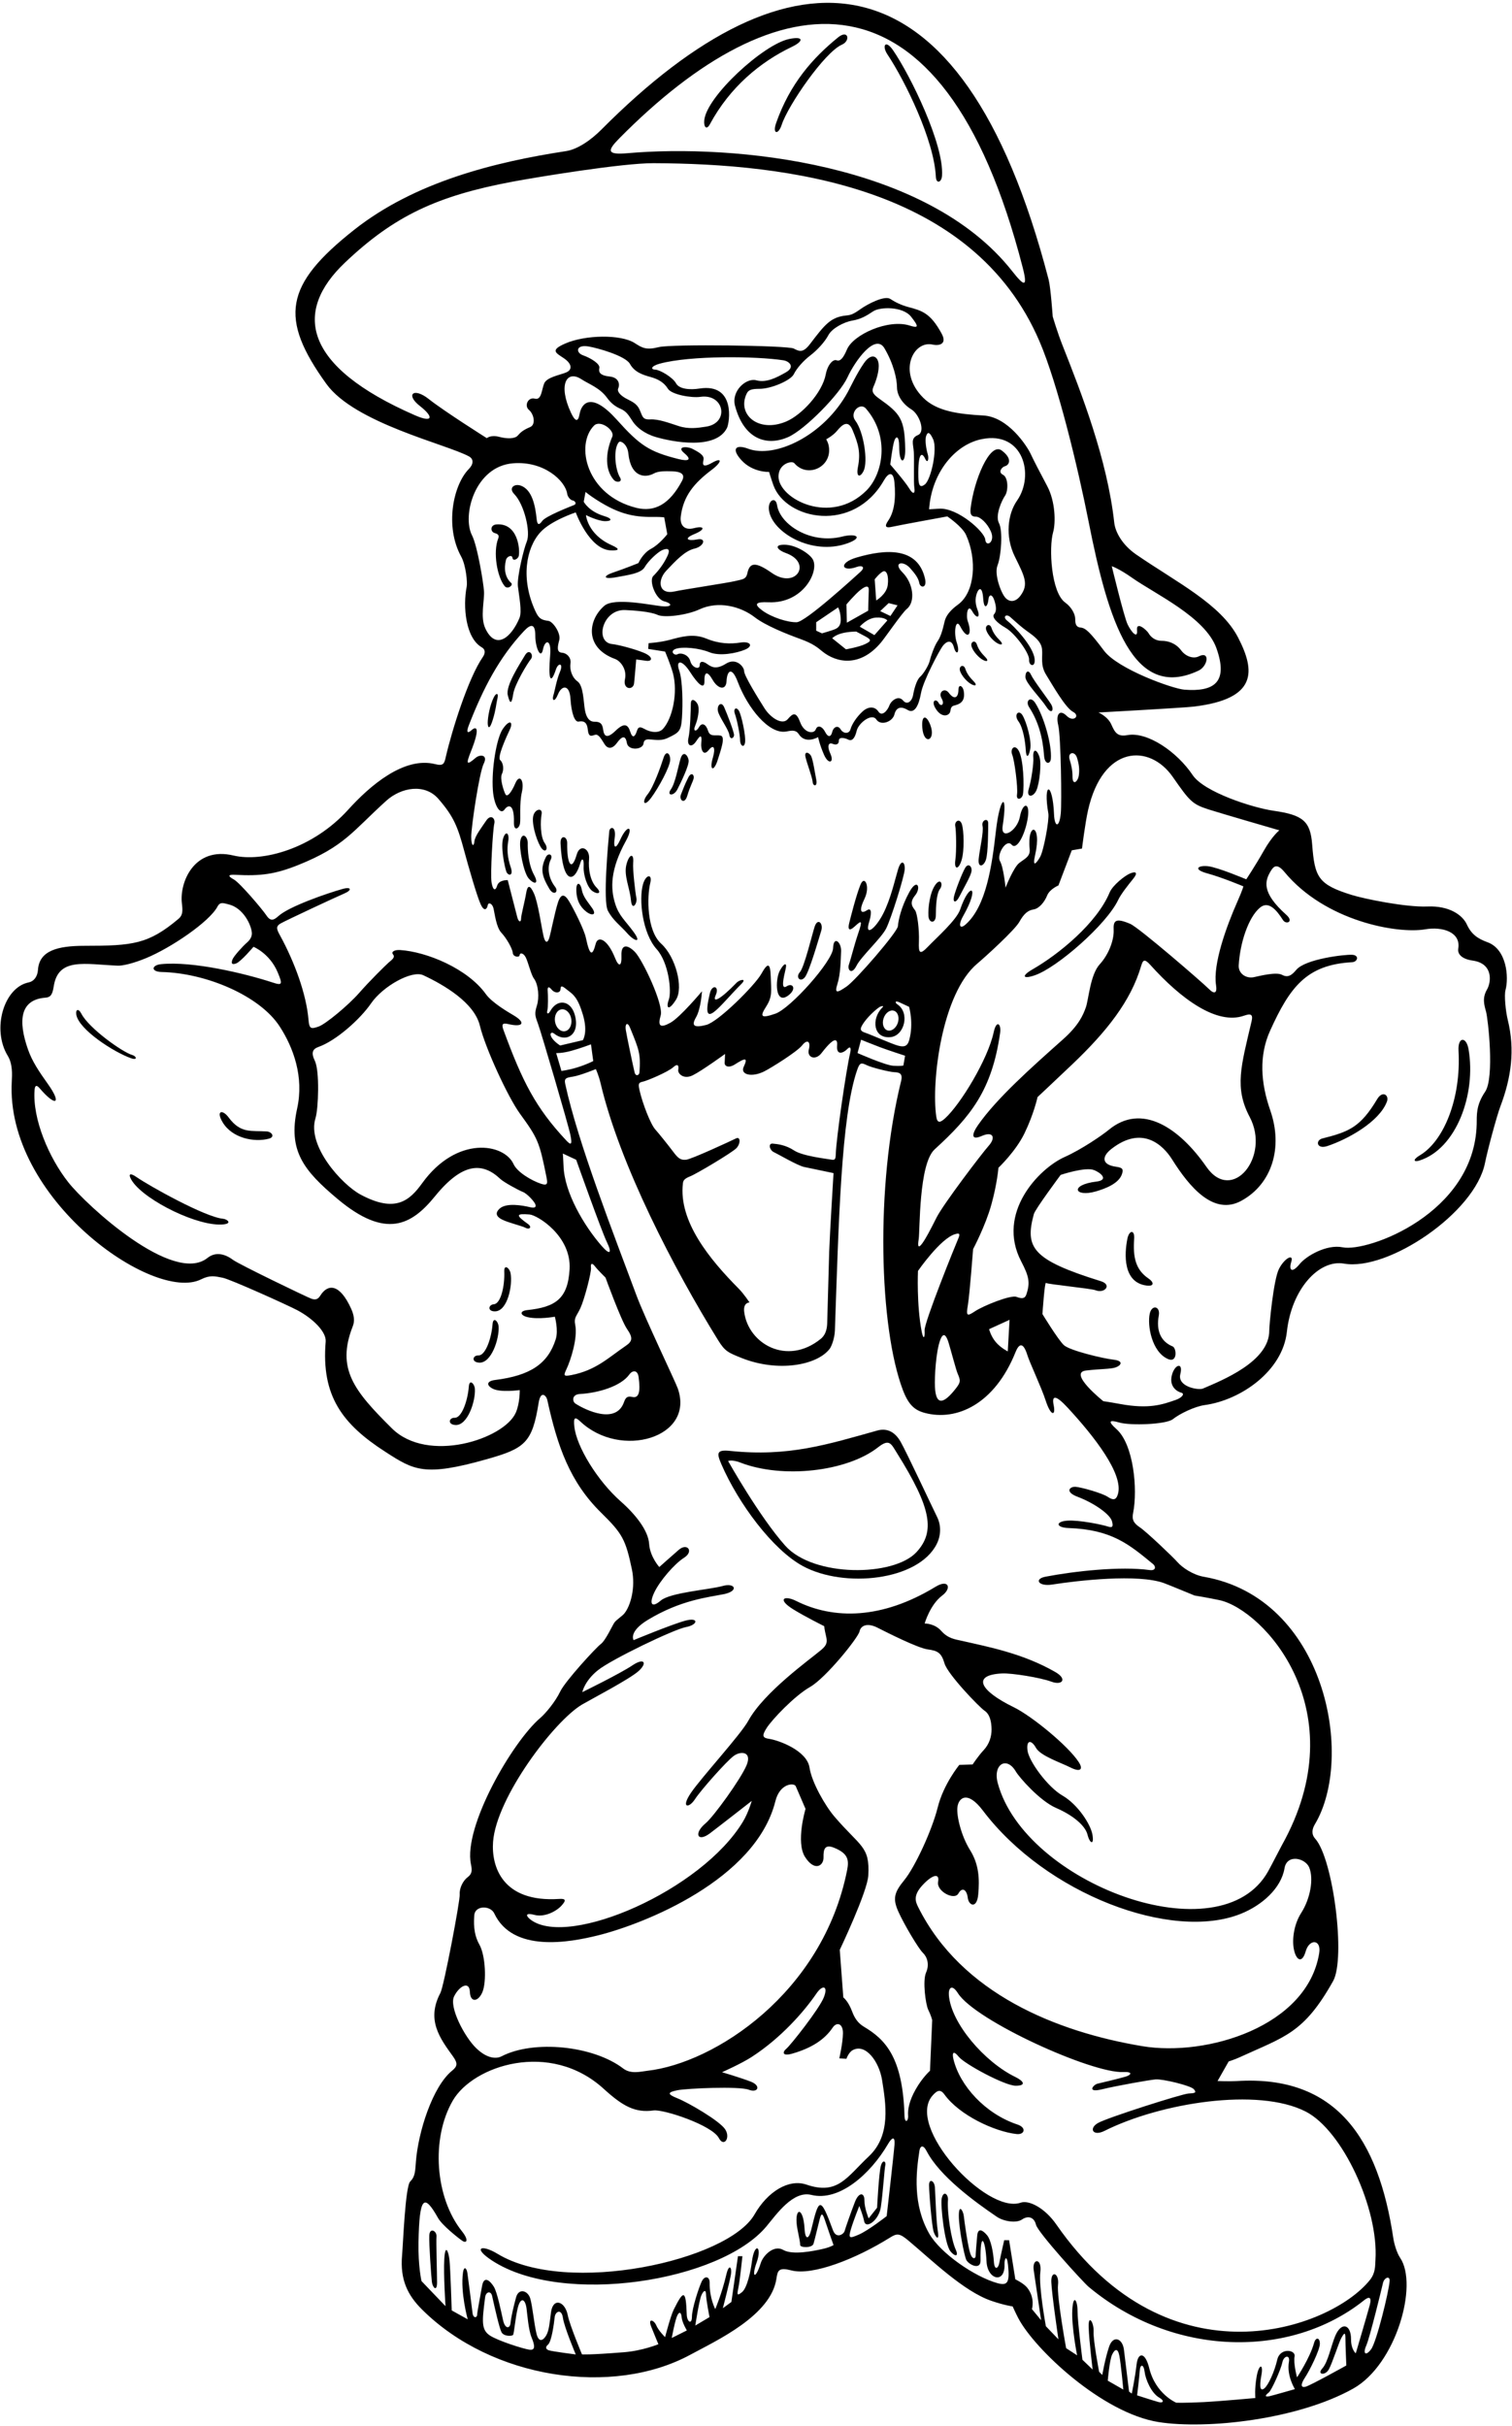 <?xml version="1.0" encoding="UTF-8"?>
<svg xmlns="http://www.w3.org/2000/svg" xmlns:xlink="http://www.w3.org/1999/xlink" width="419pt" height="672pt" viewBox="0 0 419 672" version="1.1">
<g id="surface1">
<path style=" stroke:none;fill-rule:nonzero;fill:rgb(0%,0%,0%);fill-opacity:1;" d="M 417.828 282.547 C 417.211 280.027 416.816 275.691 417.191 274.316 C 418.18 270.68 417.523 262.961 412.223 261.035 C 409.473 260.035 407.727 258.805 406.504 256.133 C 405.281 253.465 401.59 250.879 395.59 251.129 C 389.59 251.379 378.066 249.012 374.586 247.93 C 365.27 245.039 364.32 243.043 363.621 233.926 C 363.125 227.504 361.098 225.773 352.945 224.609 C 347.148 223.781 333.664 219.445 330.496 214.711 C 326.238 208.352 318.027 202.629 312.41 203.652 C 309.66 204.152 308.969 202.957 307.969 200.707 C 306.969 198.457 304.395 197.383 304.395 197.383 C 304.395 197.383 327.91 196.102 330.84 195.746 C 348.562 193.617 347.836 185.82 343.121 176.664 C 338.328 167.359 326.141 161.375 314.887 153.637 C 310.887 150.887 309.051 147.285 308.777 144.801 C 306.836 127.188 299.609 108.738 294.477 95.766 C 293.004 92.055 291.723 87.68 291.723 87.68 C 291.723 87.68 291.168 79.684 290.586 77.438 C 266.328 -15.867 218.961 -16.688 166.699 35.859 C 163.777 38.793 160.113 41.367 156.832 41.867 C 137.078 44.887 114.941 50.387 98.098 63.703 C 78.832 78.938 77.309 88.121 90.445 106.359 C 98.277 117.23 123.754 123.055 129.961 126.438 C 131.336 127.188 131.199 128.625 129.941 129.906 C 125.562 134.367 123.203 145.836 127.793 154.18 C 129.168 156.68 129.535 161.445 129.34 162.441 C 128.227 168.066 129.02 176.75 133.508 179.328 C 134.578 179.941 134.488 181.016 133.797 182.016 C 129.746 187.863 125.203 202.453 123.566 209.574 C 123.121 211.508 122.965 212.285 120.586 211.688 C 111.922 209.504 102.438 217.734 96.504 224.293 C 86.629 235.207 72.625 238.891 64.699 237.004 C 53.746 234.398 49.727 244.508 50.398 250.188 C 50.648 252.312 50.691 253.52 49.488 254.531 C 41.148 261.543 36.887 262.02 23.418 262.02 C 16.016 262.02 10.875 263.324 10.52 268.699 C 10.395 270.574 9.352 271.883 7.969 272.156 C 1.035 273.527 -2.336 285.148 2.152 292.496 C 3.527 294.746 3.367 297.75 3.266 299.504 C 1.418 331.996 42.555 361 55.719 354.418 C 58.219 353.168 59.57 353.559 61.699 353.973 C 63.824 354.383 79.789 361.59 82.406 362.98 C 86.648 365.234 90.477 368.93 90.25 371.68 C 88.992 386.738 94.891 394.555 106.844 402.238 C 114.676 407.273 117.531 409.16 134.855 404.254 C 145.434 401.258 147.488 399.746 149.254 388.684 C 149.844 384.969 151.41 386.684 151.656 387.809 C 154.496 400.746 157.922 410.551 166.582 419.062 C 172.469 424.852 173.367 426.434 175.117 434.797 C 176.156 439.785 174.762 444.883 172.984 447.016 C 172.359 447.766 170.789 448.734 170.246 449.52 C 169.699 450.305 167.824 454.469 166.48 455.461 C 165.141 456.457 156.629 465.715 155.254 468.59 C 153.879 471.465 151.195 474.664 149.711 475.938 C 141.996 482.523 128.371 506.039 130.504 516.438 C 130.863 518.184 130.84 519.098 129.578 520.055 C 128.312 521.012 127.27 523.066 127.395 524.816 C 127.52 526.566 123.012 550.27 122.047 552.094 C 118.086 559.562 121.879 564.633 125.551 569.715 C 126.992 571.711 126.645 572.527 125.27 573.652 C 119.812 578.113 115.883 590.734 115.258 598.82 C 115.043 601.566 115.051 602.969 113.676 604.344 C 112.301 605.719 111.691 621.812 111.43 624.688 C 110.793 631.641 113.055 635.93 116.957 639.812 C 136.328 659.078 169.766 664 191.309 652.328 C 198.609 648.371 213.695 641.48 215.172 631.195 C 215.492 628.938 215.844 628.074 219.324 628.977 C 225.168 630.492 237.191 625.777 246.555 619.926 C 248.555 618.676 249.227 618.602 251.777 620.742 C 258.266 626.184 267.039 634.75 274.699 637.395 C 278.324 638.645 280.621 638.949 280.621 638.949 C 280.621 638.949 281.504 640.906 282.195 642.227 C 286.711 650.812 305.434 668.508 321.074 670.988 C 334.324 673.086 359.668 670.316 375.023 661.695 C 386.836 655.062 393.105 633.008 387.996 625.477 C 387.156 624.242 386.371 621.805 386.113 620.059 C 382.012 592.582 370.383 574.785 342.711 576.516 C 340.711 576.641 337.406 576.504 337.406 576.504 L 340.484 571.086 C 340.484 571.086 342.238 570.523 343.488 569.945 C 356.004 564.188 361.254 563.387 369.422 548.824 C 372.969 542.504 369.449 514.914 364.461 509.371 C 363.336 508.121 363.609 506.66 364.359 505.41 C 375.516 486.82 367.34 442.676 333.586 436.812 C 330.59 436.293 327.598 434.238 326.344 432.805 C 325.09 431.371 317.727 424.355 315.852 423.105 C 313.977 421.855 313.672 420.816 313.996 419.191 C 315.336 412.492 314.105 400.125 309.41 395.926 C 307.035 393.801 307.211 393.219 310.211 394.094 C 313.211 394.969 323.16 394.645 325.035 393.145 C 326.91 391.645 331.086 389.625 333.836 389.25 C 343.836 387.887 355.434 379.828 356.613 368.953 C 357.902 357.098 365.516 348.836 372.461 350.062 C 384.598 352.203 408.746 336.02 411.512 322.203 C 412.262 318.453 414.809 309.074 415.762 306.559 C 418.789 298.57 419.871 290.871 417.828 282.547 Z M 324.961 215.188 C 329.645 221.895 330.324 222.762 334.879 224.227 C 338.379 225.352 354.527 230.023 354.527 230.023 C 354.527 230.023 352.559 231.547 350.215 235.688 C 347.871 239.832 345.359 243.598 345.359 243.598 C 345.359 243.598 337.488 240.273 334.766 239.969 C 332.039 239.66 330.434 240.828 334.559 241.953 C 338.684 243.078 344.551 245.543 344.551 245.543 C 344.551 245.543 344.488 246.199 342.824 249.961 C 339.938 256.484 336.066 267.039 336.984 272.934 C 337.32 275.066 336.602 275.605 334.961 273.938 C 333.316 272.27 315.652 256.984 313.207 255.941 C 309.09 254.188 308.488 255.047 308.613 257.629 C 308.738 260.254 307.371 264.273 304.746 267.148 C 302.121 270.023 301.668 276.918 300.918 279.043 C 300.168 281.168 298.977 284.02 294.574 287.934 C 285.809 295.734 276.234 304.242 271.051 311.648 C 269.301 314.148 268.961 316.062 272.086 314.688 C 275.211 313.312 276 315.145 274 317.395 C 272 319.645 261.383 333.629 259.543 337.277 C 257.703 340.926 256.586 343.062 255.586 344.438 C 254.586 345.812 254.207 345.562 254.582 343.312 C 254.957 341.062 254.555 322.465 259.004 318.41 C 269.008 309.281 274.879 302.051 277.145 286.188 C 277.52 283.562 276.121 282.449 275.371 285.949 C 273.746 293.527 266.09 306.039 261.863 309.844 C 260.613 310.969 259.742 311.316 259.453 309.312 C 258.07 299.828 260.906 275.25 270.836 266.938 C 273.02 265.105 281.223 257.645 282.473 255.395 C 283.723 253.145 284.859 252.184 286.41 251.945 C 287.965 251.711 289.457 249.875 290.18 248.078 C 290.902 246.285 293.309 245.297 293.309 245.297 L 297.004 235.566 L 299.84 235.074 C 299.84 235.074 300.703 228.059 301.52 224.438 C 305.598 206.395 318.531 205.992 324.961 215.188 Z M 346.316 309.445 C 352.133 320.434 341.449 333.512 334.324 323.266 C 326.695 312.289 316.344 305.52 307.293 312.969 C 305.438 314.496 299.781 318.395 295.031 320.52 C 287.895 323.715 276.02 336.043 282.98 349.426 C 285.141 353.578 285.527 355.277 284.43 358.574 C 284.055 359.699 283.328 359.902 281.703 359.277 C 280.078 358.652 272.434 361.766 270.184 363.266 C 267.934 364.766 267.699 364.562 268.211 361.562 C 268.715 358.562 269.66 346.051 269.66 346.051 C 269.66 346.051 273.07 339.641 274.707 333.77 C 276.344 327.895 276.684 323.508 276.684 323.508 C 276.684 323.508 281.477 318.977 283.898 313.973 C 286.555 308.477 287.52 303.926 287.52 303.926 C 287.52 303.926 292.262 299.496 297.129 294.863 C 306.695 285.758 313.34 277.355 316.203 267.688 C 316.707 265.988 317.086 265.434 318.773 267.309 C 327.262 276.762 337.219 284.027 344.734 281.379 C 346.602 280.723 347.301 280.949 346.828 282.949 C 343.914 295.367 342.023 301.34 346.316 309.445 Z M 279.762 365.633 L 279.27 374.379 C 279.27 374.379 277.316 373.418 275.941 371.793 C 274.566 370.168 274.094 368.219 274.094 368.219 Z M 255.426 368.93 C 253.961 361.438 254.387 352.086 254.387 352.086 C 254.387 352.086 260.668 343 264.715 341.887 C 265.84 341.574 266.203 341.684 265.473 343.316 C 264.949 344.492 256.094 366.312 256.219 368.562 C 256.344 370.812 255.863 371.152 255.426 368.93 Z M 260.609 371.07 C 261.598 368.57 262.438 370.578 262.855 371.93 C 263.473 373.914 264.926 379.484 265.371 380.512 C 266.211 382.438 266.246 382.91 264.844 384.695 C 261.562 388.879 259.34 389.602 259.086 384.188 C 258.961 381.562 259.336 374.312 260.609 371.07 Z M 298.461 209.938 C 298.957 211.527 299.211 213.062 298.961 214.812 C 298.711 216.562 297.211 217.766 297.211 215.188 C 297.211 213.312 296.887 211.992 296.391 210.316 C 295.836 208.438 297.836 207.938 298.461 209.938 Z M 171.609 38.34 C 214.785 -5.359 261.039 -12.887 283.422 74.164 C 284.859 79.762 283.801 79.328 280.512 75.145 C 256.781 44.961 203.32 39.875 173.949 42.438 C 168.164 42.941 168.164 41.824 171.609 38.34 Z M 118.836 110.562 C 114.586 107.188 112.324 109.32 116.324 112.445 C 120.324 115.57 119.949 117.215 115.004 115.051 C 83.801 101.426 81.352 86.289 95.559 72.785 C 109.25 59.773 121.199 54.234 142.086 50.32 C 148.461 49.125 172.336 45.176 181.086 45.207 C 218.07 45.348 269.617 51.52 288.066 94.57 C 293.16 106.449 298.734 129.648 301.68 144.555 C 307.105 172.027 314 194.359 332.16 185.77 C 334.711 184.562 335.434 180.215 332.184 181.84 C 330.781 182.539 328.648 181.949 327.328 180.191 C 325.828 178.191 323.754 177.527 321.879 177.527 C 320.004 177.527 318.812 176.332 318.312 175.457 C 317.812 174.582 314.836 171.938 315.086 174.562 C 315.336 177.188 313.461 175.062 312.461 172.938 C 311.461 170.812 308.09 156.859 308.09 156.859 C 308.09 156.859 309.965 157.43 313.711 160.062 C 320.152 164.59 334.02 170.969 337.086 179.562 C 340.465 189.043 336.441 191.695 328.211 191.062 C 324.961 190.812 309.766 185.359 305.938 180.262 C 302.113 175.164 300.844 173.98 299.469 173.855 C 298.094 173.73 297.961 172.688 297.961 171.438 C 297.961 170.188 296.953 168.191 295.203 166.941 C 291.238 164.109 290.633 151.645 291.836 147.438 C 292.586 144.812 292.461 138.938 290.211 134.688 C 287.961 130.438 286.586 127.812 285.586 125.688 C 284.586 123.562 279.367 115.48 272.492 115.105 C 265.617 114.73 259.586 113.938 255.836 110.188 C 248.602 102.953 253.148 94.242 258.461 95.465 C 260.086 95.84 262.578 95.438 260.953 92.438 C 257.832 86.68 255.461 86.062 251.68 85.051 C 249.742 84.531 248.074 83.715 246.711 82.812 C 245.168 81.797 240.512 84.164 238.461 85.629 C 236.406 87.086 235.777 87.273 234.527 87.398 C 230.176 87.836 228.578 89.91 224.461 95.312 C 222.609 97.734 221.586 97.438 219.961 96.562 C 218.336 95.688 186.086 95.285 182.586 96.16 C 179.086 97.035 178.004 96.414 175.879 95.039 C 172.086 92.586 162.168 92.723 156.586 95.188 C 152.336 97.062 154.039 97.746 156.266 99.254 C 158.492 100.762 158.676 102.41 156.926 103.16 C 155.176 103.91 151.52 104.473 150.801 106.234 C 150.078 107.996 150.086 110.938 148.211 110.438 C 146.336 109.938 145.199 112.391 146.586 113.562 C 147.969 114.734 148.547 117.625 146.91 118.312 C 144.836 119.188 144.215 119.844 143.461 120.688 C 142.703 121.527 140.707 121.648 138.332 121.023 C 135.957 120.398 134.91 121.387 134.91 121.387 C 134.91 121.387 123.086 113.938 118.836 110.562 Z M 281.223 154.18 C 283.949 159.711 285.145 161.871 282.762 165.055 C 281.512 166.719 279.887 166.98 278.613 165.605 C 277.434 164.332 275.434 159.113 276.434 156.613 C 277.434 154.113 277.961 147.062 276.836 144.938 C 275.711 142.812 277.605 138.637 278.516 137.316 C 279.43 136 279.445 132.281 277.945 131.531 C 276.445 130.781 277.68 129.367 278.469 129.16 C 279.746 128.832 280.578 127.02 277.59 124.801 C 274.281 122.344 269.836 133.188 268.961 140.938 C 268.77 142.629 269.293 143.141 270.461 143.137 C 271.629 143.133 273.578 144.949 274.578 147.199 C 275.906 150.191 273.223 151.754 273.031 149.469 C 272.852 147.312 265.336 140.562 260.211 140.926 C 258.965 141.016 257.469 141.094 257.469 141.094 C 257.469 141.094 257.535 140.062 257.684 139.066 C 259.023 130.016 265.078 123.051 272.09 121.648 C 283.582 119.348 286.758 131.652 281.836 138.688 C 279.297 142.312 278.441 148.535 281.223 154.18 Z M 205.219 178.004 C 202.473 178.43 199.344 178.402 195.719 176.902 C 192.094 175.402 188.59 176.453 185.719 177.23 C 182.848 178.004 179.746 178.168 179.746 178.168 L 179.621 179.77 L 184.305 180.508 C 184.305 180.508 185.871 184.176 186.496 186.551 C 187.879 191.812 186.41 198.98 183.711 201.938 C 182.578 203.172 180.336 202.938 178.586 201.938 C 176.836 200.938 176.738 201.84 176.336 202.938 C 175.926 204.031 175.27 204.668 174.645 202.688 C 174.016 200.711 173 200.102 170.586 202.438 C 168.168 204.773 167.391 203.977 167.141 202.102 C 166.891 200.227 166.086 199.938 164.711 199.938 C 163.336 199.938 162.461 198.812 162.086 196.688 C 161.711 194.562 161.695 189.949 160.055 188.785 C 158.41 187.625 157.836 185.312 158.086 183.812 C 158.336 182.312 157.207 180.945 155.707 180.82 C 154.207 180.695 154.484 179.188 154.984 177.312 C 155.484 175.438 153.223 172.156 151.961 172 C 149.961 171.75 149.285 171.324 148.336 169.25 C 144.242 160.324 145.781 151.816 149.738 147.461 C 152.711 144.188 159.547 141.953 159.547 141.953 C 159.547 141.953 163.254 152.199 169.199 152.469 C 171.293 152.562 172.211 152.242 169.426 150.996 C 162.797 148.031 162.379 142.695 162.379 142.695 C 162.379 142.695 165.707 144.379 167.707 144.379 C 169.707 144.379 169.645 143.625 167.52 143 C 163.117 141.703 161.762 138.996 161.762 138.996 L 162.254 136.289 C 162.254 136.289 163.395 137.238 165.27 138.438 C 172.086 142.812 176.297 143.309 181.961 143.211 C 182.711 143.195 184.059 143.309 184.059 143.309 L 184.918 147.988 C 184.918 147.988 182.734 150.812 180.418 152.035 C 178.105 153.262 176.914 155.996 176.914 155.996 C 176.914 155.996 172.969 157.59 169.969 158.59 C 166.969 159.59 167.211 160.562 170.586 159.938 C 173.961 159.312 177.645 158.875 178.645 157.125 C 179.645 155.375 182.336 152.898 183.504 152.406 C 184.672 151.91 186.027 151.719 184.938 154.062 C 183.852 156.406 182.285 158.32 181.035 159.57 C 179.785 160.82 181.617 165.949 184.059 166.59 C 186.496 167.23 186.27 168.223 183.391 167.945 C 180.512 167.664 170.223 165.449 167.473 167.824 C 162.871 171.801 161.938 179.461 170.461 182.562 C 171.836 183.062 173.809 185.312 173.184 188.188 C 172.559 191.062 175.488 191.305 175.711 189.312 C 175.93 187.32 176.301 182.688 176.301 182.688 C 176.301 182.688 178.035 182.91 179.086 183.062 C 180.836 183.312 181.086 181.938 178.336 180.812 C 175.586 179.688 171.086 178.562 169.711 178.438 C 164.684 177.98 166.926 168.754 173.215 169.004 C 175.84 169.105 180.328 169.461 182.203 170.336 C 184.078 171.211 190.336 170.438 193.836 168.812 C 199.035 166.398 205.211 167.938 209.184 171.023 C 212.078 173.27 217.977 175.641 221.711 176.992 C 225.445 178.34 226.637 179.449 227.879 180.461 C 231.742 183.594 238.297 184.996 244.164 177.957 C 245.414 176.457 250.035 169.703 251.285 168.703 C 253.738 166.738 253.129 161.609 250.086 158.562 C 247.336 155.812 250.258 155.211 252.172 157.352 C 253.586 158.938 254.508 160.164 254.758 161.539 C 255.008 162.914 256.961 163.062 256.336 160.312 C 254.332 151.508 245.508 152.059 237.34 154.461 C 232.273 155.949 233.215 158.59 237.469 157.047 C 238.844 156.547 239.961 157.062 238.375 158.477 C 236.789 159.891 223.262 172.312 220.762 172.379 C 218.262 172.445 213.781 170.996 211.262 169.137 C 208.742 167.281 209.457 166.699 212.957 166.852 C 222.66 167.266 227.16 158.082 225.195 154.891 C 224.195 153.266 220.461 150.902 217.336 150.902 C 214.211 150.902 215.586 152.438 217.711 153.188 C 225.262 155.852 220.598 163.43 213.836 158.688 C 209.234 155.465 207.73 155.883 207.102 158.816 C 206.727 160.566 205.715 160.469 203.715 160.969 C 201.715 161.469 189.5 163.285 186.969 163.844 C 182.527 164.828 182.039 160.852 184.66 158.078 C 187.227 155.363 189.773 152.605 192.457 151.98 C 195.141 151.355 195.832 148.91 193.211 149.438 C 190.586 149.961 189.281 149.238 192.461 147.938 C 195.637 146.637 195.211 145.562 192.336 146.312 C 189.461 147.062 188.379 145.277 188.656 143.062 C 189.367 137.367 192.371 133.82 197.23 130.156 C 200.066 128.02 200.238 126.559 197.363 128.184 C 194.488 129.809 194.711 128.562 194.961 127.312 C 195.211 126.062 193.438 125.168 191.953 124.379 C 190.473 123.586 187.332 123.625 189.582 125.5 C 191.832 127.375 190.836 127.871 188.086 127.188 C 179.809 125.129 177.277 123.344 170.898 116.246 C 163.926 108.488 161.16 111.543 160.586 114.812 C 160.211 116.938 159.395 116.875 158.211 114.312 C 154.586 106.496 157.055 102.391 161.137 105.07 C 163.184 106.414 166.191 107.41 168.211 110.188 C 169.211 111.562 170.336 112.562 172.086 113.312 C 173.836 114.062 174.496 115.566 175.461 116.938 C 176.422 118.305 178.461 120.105 181.707 121.062 C 186.285 122.414 198.422 124.773 201.477 118.512 C 202.141 117.152 203.961 106.062 193.824 107.641 C 191.203 108.051 188.211 107.812 187.336 106.188 C 186.461 104.562 182.895 102.441 181.57 102.402 C 180.25 102.367 180.344 101.422 182.844 100.742 C 191.336 98.438 209.621 98.664 217.086 99.812 C 218.711 100.062 220.414 101.645 217.789 103.145 C 215.164 104.645 212.328 106.105 209.578 105.355 C 206.828 104.605 202.578 108.27 203.695 112.438 C 206.211 121.812 212.57 123.691 218.461 121.062 C 223.102 118.988 232.711 109.188 234.836 104.562 C 236.961 99.938 242.566 92.184 245.098 96.488 C 247.629 100.789 248.555 104.938 248.57 107.312 C 248.586 109.684 250.301 112.035 252.551 113.41 C 254.801 114.785 256.512 119.648 254.387 120.523 C 252.262 121.398 253.074 122.938 253.227 125.188 C 253.383 127.438 253.133 133.688 253.383 135.188 C 253.633 136.688 253.086 137.188 251.961 135.312 C 250.836 133.438 246.711 128.688 246.711 128.688 C 246.711 128.688 247.32 123.641 247.82 122.141 C 248.32 120.641 249.168 120.754 249.168 123.629 C 249.168 128.891 250.934 128.586 250.855 124.434 C 250.699 116.098 249.531 114.602 243.645 110.438 C 241.883 109.191 241.465 108.43 242.086 107.062 C 242.703 105.695 243.738 102.773 243.461 100.688 C 243.18 98.598 241.422 97.719 239.422 100.594 C 237.422 103.469 235.711 107.188 234.961 108.562 C 228.289 120.785 214.695 127.07 207.336 124.312 C 203.836 123 202.609 124.336 205.438 127.461 C 208.586 130.938 213.125 130.746 213.125 130.746 C 213.125 130.746 213.828 133.062 214.328 134.438 C 217.812 144.012 236.477 147.902 244.961 133.062 C 246.137 131.004 247.535 130.391 247.852 133.539 C 248.324 138.27 247.773 141.875 246.129 144.25 C 245.004 145.875 245.445 146.348 247.211 145.938 C 248.969 145.527 262.516 143.062 262.516 143.062 C 262.516 143.062 266.656 145.871 267.707 148.188 C 270.805 155.012 270.16 163.965 265.598 167.398 C 264.812 167.988 262.332 169.73 261.777 172.133 C 261.223 174.535 260.695 176.395 259.82 177.645 C 258.945 178.895 257.883 181.969 257.633 183.094 C 257.383 184.219 255.973 186.633 254.973 187.508 C 253.973 188.383 253.281 191.078 253.031 192.578 C 252.781 194.078 251.48 195.539 250.23 194.039 C 248.98 192.539 246.961 194.062 246.461 195.438 C 245.961 196.812 244.426 198.637 243.426 197.137 C 242.426 195.637 240.617 195.637 238.992 197.137 C 237.367 198.637 236.062 200.641 235.688 202.016 C 235.312 203.391 233.699 203.293 232.961 202.062 C 232.219 200.828 230.984 201.316 230.609 202.816 C 230.234 204.316 229.395 204.246 228.645 202.746 C 227.895 201.246 226.578 200.707 226.059 202.062 C 225.539 203.414 222.887 203.133 221.762 200.133 C 220.637 197.133 219.797 197.48 218.297 199.23 C 216.797 200.98 213.527 198.871 211.836 196.188 C 210.141 193.504 206.211 187.188 206.211 185.938 C 206.211 184.688 203.973 182.102 201.203 183.844 C 198.438 185.586 197.145 184.781 195.961 183.938 C 194.773 183.094 193.887 183.086 193.887 184.336 C 193.887 185.586 191.797 185.039 191.297 183.164 C 190.797 181.289 188.629 180.746 187.754 181.246 C 186.879 181.746 185.453 180.355 187.328 179.73 C 189.203 179.105 193.715 179.512 196.586 180.688 C 199.453 181.863 204.094 180.965 206.469 179.965 C 208.844 178.965 207.965 177.582 205.219 178.004 Z M 170.086 132.938 C 170.879 133.824 172.605 133.57 171.836 132.312 C 170.449 130.062 169.895 124.359 171.492 122.492 C 171.977 121.934 173.871 123.086 174.117 125.559 C 174.793 132.27 178.805 132.488 181.219 131.156 C 182.461 130.473 184.441 130.52 186.086 130.562 C 188.91 130.633 189.934 131.453 188.988 133.234 C 185.523 139.758 181.336 141.945 176.316 140.684 C 162.363 137.18 159.375 123.152 164.621 117.902 C 166.336 116.188 170.426 119.211 169.676 120.961 C 167.617 125.754 167.762 130.336 170.086 132.938 Z M 246.008 162.086 C 245.676 164.672 242.809 166.344 242.809 166.344 L 242.391 160.492 C 242.391 160.492 243.648 158.859 244.656 158.336 C 245.664 157.812 246.34 159.504 246.008 162.086 Z M 246.258 167.082 L 248.723 167.699 L 246.75 170.652 L 243.918 169.301 Z M 242.727 171.09 C 245.227 170.926 245.891 171.887 245.891 171.887 L 242.316 175.949 L 238.254 173.609 C 238.254 173.609 240.227 171.258 242.727 171.09 Z M 240.594 169.176 L 234.68 172.504 L 234.559 167.449 C 234.559 167.449 236.973 164.578 238.473 163.41 C 239.973 162.246 240.836 162.105 240.75 163.605 C 240.668 165.105 240.594 169.176 240.594 169.176 Z M 237.266 174.965 C 237.266 174.965 237.789 175.258 239.723 176.266 C 241.652 177.277 241.395 177.641 239.73 178.441 C 238.066 179.242 234.434 179.891 234.434 179.891 L 230.613 176.812 C 230.613 176.812 231.391 175.961 233.227 175.461 C 235.059 174.961 237.266 174.965 237.266 174.965 Z M 231.492 174.258 C 230.691 174.633 227.781 175.457 227.781 175.457 L 226.18 174.719 L 226.18 172.379 L 232.25 168.27 C 232.25 168.27 232.805 169.074 232.969 171.16 C 233.133 173.246 232.293 173.887 231.492 174.258 Z M 168.961 104.312 C 166.195 104.02 165.836 103.062 166.086 101.938 C 166.336 100.812 163.711 99.188 161.586 98.438 C 159.461 97.688 159.578 95.395 163.082 95.98 C 165.574 96.398 173.32 98.566 174.57 100.816 C 175.82 103.066 178.016 103.82 180.27 104.438 C 182.523 105.051 184.086 106.062 185.086 107.688 C 186.086 109.312 191.582 110.293 194.086 109.938 C 200.719 108.992 202.211 117.164 195.707 118.191 C 193.332 118.566 190.812 118.926 188.062 118.031 C 185.316 117.141 182.461 116.062 180.211 116.188 C 177.961 116.312 178.086 115.312 177.211 113.438 C 176.336 111.562 174.852 111.18 173.336 110.312 C 171.816 109.445 170.93 108.395 171.336 107.562 C 171.738 106.727 171.719 104.605 168.961 104.312 Z M 219.961 103.688 C 220.797 101.992 222.637 99.93 224.586 98.438 C 226.531 96.945 228.562 94.715 229.562 92.84 C 230.562 90.965 233.812 89.223 236.211 88.812 C 238.602 88.402 240.109 87.488 241.984 86.238 C 243.859 84.988 250.172 84.828 252.473 87.734 C 254.77 90.637 254.461 90.938 252.086 90.188 C 246.133 88.309 236.453 92.68 234.711 96.812 C 233.695 99.215 232.836 100.188 231.836 99.812 C 230.836 99.438 229.336 101.062 228.836 103.688 C 227.84 108.91 222.094 114.984 217.875 116.77 C 210.086 120.062 204.086 114.707 206.965 108.945 C 207.465 107.945 208.449 107.723 210.453 107.719 C 213.742 107.719 219.121 105.383 219.961 103.688 Z M 257.086 125.812 C 256.699 124.562 256.258 121.941 256.641 120.812 C 257.02 119.68 257.566 119.445 258.586 121.688 C 259.836 124.438 257.992 132.941 256.266 134.23 C 254.934 135.223 254.535 134.434 254.488 132.184 C 254.336 125.07 255.547 125.289 256.359 127.051 C 257.109 128.676 257.469 127.059 257.086 125.812 Z M 229.582 123.184 C 229.434 122.559 228.961 121.688 228.961 121.688 C 228.961 121.688 230.781 120.762 231.949 119.359 C 233.367 117.652 235.012 116.172 236.238 119.105 C 237.91 123.098 238.523 125.422 237.738 129.445 C 237.199 132.203 238.363 132.395 239.316 130.461 C 240.59 127.887 239.359 119.578 237.012 116.508 C 235.336 114.312 238.336 111.312 239.961 113.188 C 246.773 121.051 244.566 131.426 240.121 135.871 C 230.191 145.801 215.703 138.133 215.734 131.992 C 215.754 128.398 219.461 127.535 220.129 128.324 C 223.82 132.68 231.031 129.23 229.582 123.184 Z M 134.121 163.75 C 133.934 161.25 132.301 151.238 130.801 148.301 C 127.988 142.797 131.625 129.203 142.148 128.348 C 150.715 127.648 156.656 133.168 157.176 136.801 C 157.301 137.676 158.141 138.586 158.703 138.641 C 159.27 138.695 159.949 139.551 159.094 139.902 C 157.77 140.441 151.211 143 150.27 144.312 C 149.336 145.625 148.883 145.422 148.711 143.75 C 148.336 140.125 147.484 135.734 144.395 134.562 C 142.586 133.875 140.812 135.145 142.516 136.887 C 145.273 139.711 147.113 147.402 145.965 150.078 C 145.215 151.828 143.223 159.809 143.52 162.438 C 143.816 165.066 144.711 169.375 143.961 171.188 C 141.734 176.559 137.391 180.301 134.488 174.078 C 133.02 170.938 134.309 166.25 134.121 163.75 Z M 129.961 200.812 C 133.961 190.562 138.344 182.133 145.211 174.812 C 147.086 172.812 148.336 172.688 148.336 176.062 C 148.336 179.438 149.871 182.816 150.461 179.938 C 151.047 177.059 152.836 177.062 152.461 181.438 C 151.863 188.359 152.59 189.859 154.062 185.449 C 154.723 183.477 156.195 183.699 155.195 186.074 C 154.195 188.449 153.781 191.277 153.344 192.648 C 152.906 194.02 153.633 194.785 154.652 192.289 C 155.672 189.797 157.836 189.562 158.086 193.562 C 158.336 197.562 159.258 200.07 160.324 199.902 C 161.391 199.73 162.629 199.695 162.879 202.07 C 163.129 204.445 163.961 203.805 164.961 203.555 C 165.961 203.305 166.836 205.121 167.586 206.246 C 168.336 207.371 169.594 207.684 170.961 205.812 C 172.324 203.941 173.336 203.562 173.711 205.812 C 174.086 208.062 178.152 207.719 178.336 205.961 C 178.586 203.562 181.824 205.973 184.992 204.461 C 188.156 202.953 188.734 202.609 188.984 198.859 C 189.234 195.109 189.203 188.562 188.203 185.688 C 187.203 182.812 188.98 182.664 191.23 186.164 C 193.48 189.664 195.273 191.199 195.211 188.688 C 195.141 186.172 195.961 185.688 197.461 188.312 C 198.961 190.938 201.211 191.363 201.336 188.688 C 201.457 186.012 202.711 184.312 204.461 188.938 C 207.18 196.125 213.059 203.453 217.836 202.66 C 218.977 202.473 220.465 201.992 221.34 203.367 C 223.203 206.297 226.711 204.203 226.711 204.203 C 226.711 204.203 227.086 206.188 228.336 209.062 C 229.586 211.938 231.238 211.301 230.113 208.801 C 228.988 206.301 229.832 205.676 230.707 206.051 C 231.582 206.426 232.461 206.312 232.461 205.188 C 232.461 204.062 234.086 204.402 235.086 204.902 C 236.086 205.402 236.902 204.562 237.402 202.438 C 237.902 200.312 241.586 197.438 242.836 199.312 C 244.086 201.188 247.348 199.945 247.848 197.945 C 248.348 195.945 249.645 195.555 251.52 196.68 C 253.395 197.805 254.586 195.562 255.211 192.062 C 255.836 188.562 260.41 180.031 261.285 178.906 C 262.16 177.781 263.688 176.887 264.336 179.312 C 264.98 181.738 266.117 180.91 265.148 178.062 C 264.18 175.211 264.844 171.109 266.082 173.5 C 268.234 177.652 269.488 175.695 268.203 172.16 C 267.613 170.527 268.156 167.055 269.406 169.305 C 270.656 171.555 271.762 171.188 270.887 168.938 C 270.012 166.688 270.387 165.117 270.816 164.074 C 271.246 163.027 272.211 162.312 272.461 165.812 C 272.711 169.312 273.77 167.812 273.895 166.188 C 274.02 164.562 274.961 164.438 275.586 166.438 C 276.211 168.438 276.086 169.473 275.461 170.188 C 274.836 170.898 276.031 172.422 278.656 173.922 C 281.281 175.422 285.301 180.992 285.176 182.742 C 285.051 184.492 286.961 185.062 286.711 182.562 C 286.352 179.008 280.879 173.328 279.152 171.992 C 277.711 170.875 278.836 169.938 279.961 170.938 C 282.082 172.824 283.078 173.754 284.828 175.004 C 286.578 176.254 288.508 177.664 288.758 179.789 C 289.008 181.914 288.203 184.191 289.902 186.934 C 291.602 189.676 295.211 196.062 297.336 197.188 C 299.461 198.312 297.461 200.188 295.586 198.312 C 293.711 196.438 292.504 197.797 293.258 200.922 C 294.008 204.047 294.242 222.453 293.961 225.316 C 293.559 229.465 292.234 229.238 292.086 225.562 C 291.711 216.438 288.961 216.438 290.516 225.387 C 290.797 227.023 289.266 235.613 288.211 237.438 C 287.152 239.262 286.035 240.43 286.836 236.938 C 288.867 228.051 284.555 227.609 285.336 235.188 C 285.551 237.289 284.086 237.812 282.461 239.062 C 280.836 240.312 278.652 245.91 278.652 245.91 C 278.652 245.91 278.113 240.301 277.113 238.551 C 276.113 236.801 278.832 232.25 280.332 234 C 281.832 235.75 284.211 230.812 284.836 226.438 C 285.461 222.062 283.383 222.262 282.633 226.262 C 281.883 230.262 277.223 232.938 277.855 228.812 C 279.359 219.02 277.082 220.605 275.992 230.137 C 274.91 239.617 273.348 251.035 267.582 256.113 C 265.961 257.539 265.445 256.352 266.898 253.785 C 271.711 245.312 268.711 244.188 266.086 251.938 C 265.082 254.895 259.52 259.777 257.188 262.223 C 254.855 264.668 254.52 264.059 254.645 260.809 C 254.77 257.559 254.211 253.062 253.586 252.188 C 252.961 251.312 251.836 250.188 253.586 248.062 C 255.336 245.938 254.211 243.062 251.961 247.188 C 249.711 251.312 248.945 254.969 248.82 256.594 C 248.695 258.219 237.195 271.52 234.586 273.312 C 231.969 275.102 231.195 275.312 232.07 272.562 C 232.945 269.812 232.961 266.062 233.086 263.562 C 233.211 261.062 230.988 259.039 230.863 262.664 C 230.738 266.289 219.035 279.391 214.863 280.824 C 210.691 282.262 210.586 281.562 212.336 278.812 C 214.086 276.062 213.711 274.562 213.586 270.562 C 213.461 266.562 212.711 266.688 210.961 269.812 C 209.211 272.938 199.094 283.055 195.719 283.93 C 192.344 284.805 191.504 284.203 192.879 281.828 C 194.254 279.453 194.527 274.609 194.527 274.609 C 194.527 274.609 188.488 281.855 185.738 283.355 C 182.988 284.855 182.211 284.312 183.086 281.312 C 183.961 278.312 178.047 265.836 175.93 263.699 C 173.812 261.562 172.086 261.562 172.211 264.688 C 172.336 267.812 171.461 267.938 170.461 265.438 C 168.262 259.938 165.652 259.238 165.086 261.438 C 164.211 264.812 163.461 265.062 162.363 259.828 C 161.879 257.508 158.949 251.738 157.703 249.688 C 156.461 247.637 155.453 247.438 154.602 250.07 C 153.754 252.699 152.637 258.457 152.215 259.832 C 151.789 261.203 151.102 261.492 150.586 259.188 C 150.066 256.879 149.094 250.012 147.969 247.512 C 146.844 245.012 146.164 245.191 145.801 247.445 C 145.438 249.699 144.395 253.531 144.395 254.531 C 144.395 255.531 143.711 255.562 143.336 254.062 C 142.961 252.562 140.699 243.816 140.699 243.816 C 140.699 243.816 138.285 243.695 137.785 245.32 C 137.285 246.945 136.586 246.688 136.211 244.438 C 135.836 242.188 136.586 229.688 136.973 228.191 C 137.355 226.699 135.988 225.461 134.738 227.336 C 133.488 229.211 131.59 231.602 131.465 233.102 C 131.34 234.602 130.586 234.562 130.586 231.812 C 130.586 229.062 132.801 214.047 134.051 211.547 C 135.301 209.047 133.008 208.91 131.785 209.961 C 129.367 212.039 129.023 211.859 130.488 208.203 C 133.055 201.785 132.156 200.965 130.672 202.281 C 129.703 203.145 129.039 203.16 129.961 200.812 Z M 248.723 289.637 C 246.973 289.137 241.336 286.625 239.836 286.125 C 238.336 285.625 238.055 285.145 239.492 283.145 C 240.93 281.145 243.512 278.949 244.086 278.812 C 244.656 278.676 245.027 278.578 244.414 279.211 C 241.465 282.27 241.957 287.777 246.77 287.32 C 250.641 286.953 252.227 280.574 248.66 278.227 C 247.996 277.789 247.961 277.062 249.27 277.688 C 250.586 278.312 251.926 278.922 251.926 278.922 C 251.926 278.922 253.242 283.465 251.961 288.125 C 251.461 289.938 250.473 290.137 248.723 289.637 Z M 250.816 292.473 L 250.336 295.188 C 250.336 295.188 249.711 295.375 247.52 295.25 C 245.336 295.125 237.637 291.73 237.637 291.73 L 238.621 288.035 C 238.621 288.035 241.641 289.266 243.898 290.117 C 246.16 290.969 250.816 292.473 250.816 292.473 Z M 244.871 282.055 C 245.383 280.559 246.676 279.648 247.758 280.02 C 248.84 280.391 249.297 281.906 248.785 283.402 C 248.27 284.895 246.977 285.809 245.895 285.438 C 244.816 285.066 244.355 283.551 244.871 282.055 Z M 214.406 319.16 C 215.527 319.676 221.035 322.91 222.824 323.285 C 224.949 323.734 230.984 324.988 230.984 324.988 C 230.984 324.988 229.922 342.375 229.785 346.688 C 229.648 351 229.258 365.125 229.238 366.25 C 229.219 367.375 229.141 369.527 227.434 370.914 C 218.082 378.492 207.332 372.246 206.23 363.438 C 205.898 360.77 207.703 360.828 207.703 360.828 C 207.703 360.828 206.199 358.504 204.711 357 C 196.672 348.895 188.031 338.395 189.238 327.871 C 189.324 327.121 189.52 326.562 191.27 325.875 C 193.02 325.188 202.895 319.312 204.086 318.062 C 205.27 316.812 205.211 314.75 203.961 315.375 C 202.711 316 191.684 321.113 190.152 321.281 C 188.617 321.445 187.906 320.867 186.645 319.188 C 185.387 317.508 182.445 313.824 181.633 312.949 C 180.273 311.484 178.012 305.555 177.246 302.117 C 176.871 300.43 176.828 299.918 178.094 299.668 C 179.359 299.414 185.148 296.938 186.523 295.688 C 187.898 294.438 188.141 295.301 187.953 296.363 C 187.766 297.426 189.453 299.137 191.988 297.883 C 194.523 296.629 200.93 291.977 200.93 291.977 C 200.93 291.977 200.867 293.379 200.812 294.438 C 200.762 295.395 201.938 295.965 203.645 294.875 C 206.543 293.027 207.34 292.883 206.086 295.562 C 205.09 297.695 208.289 298.555 211.77 296.812 C 213.645 295.875 220.852 291.402 222.289 289.59 C 223.727 287.777 224.699 288.504 224.137 290.754 C 223.574 293.004 226.02 293.859 227.645 291.75 C 231.836 286.312 232.09 288.379 231.977 289.625 C 231.719 292.477 233.668 291.824 234.938 290.484 C 235.523 289.871 235.945 290.188 235.609 291.625 C 234.469 296.484 231.738 315.348 231.605 319.766 C 231.566 321.184 231.34 321.445 230.336 321.25 C 229.328 321.051 222.465 320.297 220.09 318.734 C 217.715 317.172 215.52 316.945 214.145 316.82 C 212.77 316.695 213.289 318.648 214.406 319.16 Z M 175.848 297.059 C 175.539 295.809 173.648 286.902 173.406 285.258 C 173.164 283.609 173.895 283 174.586 284.688 C 177.062 290.773 177.578 291.863 177.211 297.062 C 177.145 297.938 176.156 298.309 175.848 297.059 Z M 159.238 280.988 C 158.07 277.102 154.422 276.59 152.465 280.129 C 151.906 281.137 151.414 280.812 151.664 280.004 C 151.914 279.188 151.863 275.566 151.77 274.562 C 151.68 273.559 151.938 273.027 152.875 274.152 C 153.812 275.277 155.27 275.125 155.316 274.074 C 155.375 272.648 156.086 273.375 157.461 274.438 C 158.836 275.5 160.113 276.305 161.551 281.18 C 162.988 286.055 161.516 288.16 161.516 288.16 L 155.234 289.637 C 155.234 289.637 153.727 288.746 152.914 287.496 C 152.102 286.242 152.879 285.781 153.566 286.336 C 156.957 289.066 160.91 286.566 159.238 280.988 Z M 155.594 279.621 C 156.84 279.434 158.059 280.637 158.316 282.309 C 158.57 283.984 157.77 285.496 156.52 285.688 C 155.273 285.879 154.055 284.676 153.801 283 C 153.543 281.324 154.348 279.812 155.594 279.621 Z M 158.27 291.125 C 160.91 290.406 163.77 289.312 163.77 289.312 L 164.395 293.938 C 164.395 293.938 162.711 294.875 159.668 295.797 C 157.723 296.387 155.586 296.688 155.586 296.688 L 154.125 291.73 C 154.125 291.73 155.633 291.844 158.27 291.125 Z M 65.23 242.352 C 72.242 242.734 76.312 242.172 82.594 239.656 C 95.488 234.484 97.66 230.324 107.02 221.855 C 111.18 218.09 117.723 216.977 121.492 221.32 C 125.801 226.281 126.855 229.09 128.648 235.742 C 129.699 239.656 132.086 248.02 133.168 250.438 C 134.25 252.855 135.008 251.691 135.164 250.773 C 135.324 249.859 136.426 250.246 136.762 251.664 C 137.094 253.078 137.516 256.891 138.934 258.391 C 140.348 259.891 142.012 262.809 142.098 263.977 C 142.18 265.145 143.977 265.312 144 264.605 C 144.027 263.895 144.996 263.918 145.664 265.168 C 146.332 266.418 147.152 269.996 147.934 271.043 C 149.285 272.852 149.43 276.488 148.805 278.504 C 148.055 280.918 148.266 281.367 149.168 283.855 C 150.066 286.34 157.465 311.488 158.062 314.402 C 158.664 317.316 158.168 317.27 156.918 315.938 C 148.406 306.859 144.758 299.566 139.586 285.52 C 139 283.938 139.043 283.27 140.793 283.688 C 144.969 284.68 145.824 283.34 142.312 281.27 C 140.895 280.438 136.336 277.77 134.668 275.438 C 129.594 268.336 118.238 263.648 110.836 263.188 C 109.5 263.105 108.262 263.59 108.926 264.422 C 109.594 265.254 108.547 265.91 107.668 266.688 C 106.789 267.465 102.418 271.77 99.5 275.105 C 96.582 278.438 90.258 283.707 88.27 284.395 C 86.277 285.078 85.707 285.133 85.5 282.605 C 84.918 275.434 81.629 266.539 77.668 259.27 C 76.746 257.582 76.262 256.691 77.75 255.836 C 79.238 254.977 93.254 248.441 95.418 247.523 C 97.586 246.609 97.406 245.59 94.988 246.254 C 90.719 247.434 80.125 251.102 77.168 253.77 C 75.91 254.902 75 255.355 73.832 253.605 C 72.668 251.855 66.461 244.555 64.793 243.637 C 63.125 242.719 63.082 242.234 65.23 242.352 Z M 159.668 321.293 C 159.668 321.293 166.664 340.992 168.164 344.074 C 169.664 347.16 169.086 347.855 166.75 345.188 C 161.801 339.531 156.375 330.285 156.164 322.996 C 156.125 321.637 155.973 319.566 155.973 319.566 Z M 87.262 293.91 C 86.176 291.66 86.582 290.621 88.246 290.035 C 93.094 288.34 99.793 282.379 102.816 277.98 C 106.109 273.191 114.164 268.703 117.289 270.164 C 123.156 272.902 131.457 277.809 132.988 284.156 C 134.496 290.406 140.77 303.961 144.086 308.52 C 149 315.281 149.492 316.312 151.414 325.996 C 151.75 327.699 151.918 328.605 149.918 327.938 C 147.223 327.039 143.32 324.699 142.316 322.496 C 139.691 316.719 126.57 314.52 117 327.77 C 113.496 332.617 109.57 336.117 99.918 330.938 C 94.719 328.145 85.008 317.434 87.43 309.758 C 88.238 307.199 88.602 296.695 87.262 293.91 Z M 146.137 364.875 C 149.156 365.613 153.758 364.77 153.758 364.77 C 153.758 364.77 154.797 368.508 154.004 371.008 C 151.844 377.832 146.938 381.078 137.234 382.293 C 134.945 382.578 134.637 383.684 136.5 384.688 C 138.668 385.855 144.027 385.094 144.027 385.094 C 144.027 385.094 144.105 388.715 142.922 391.379 C 139.668 398.688 118.543 405.566 108.586 395.688 C 98.082 385.27 93.168 379.188 97.73 367.492 C 98.059 366.652 98.5 365.188 97.332 362.605 C 94.125 355.5 90.82 355.621 88.75 358.938 C 88.105 359.969 87.418 360.188 86.25 359.77 C 85.082 359.355 66.215 350.262 64.547 349.012 C 62.078 347.16 59.547 346.848 57.512 348.477 C 48.027 356.062 23.957 333.906 18.918 327.52 C 13.594 320.777 8.961 310.012 9.582 301.938 C 9.668 300.855 10.016 300.34 10.992 301.484 C 15.48 306.742 17.23 305.844 13.25 300.27 C 10.828 296.879 8.914 294.035 7.75 290.715 C 4.98 282.816 5.488 276.895 12.648 276.379 C 14.062 276.277 14.551 275.434 14.887 273.266 C 16.137 265.145 23.52 267.148 32.668 267.52 C 33.945 267.57 36.832 266.938 40.504 265.422 C 47.32 262.609 58.031 255.387 60.281 251.133 C 61.031 249.715 62.008 250.238 63.215 250.504 C 67.484 251.449 69.711 256.422 69.797 258.492 C 69.824 259.133 69.609 260.113 68.445 261.113 C 67.277 262.113 64.742 264.918 64.414 265.82 C 64.086 266.723 64.105 267.402 65.438 266.902 C 66.773 266.402 70.246 262.293 70.246 262.293 C 70.246 262.293 74.766 264.102 76.973 269.418 C 78.344 272.711 78.246 273.07 75.555 272.188 C 67.859 269.664 53.352 266.219 44.645 267.102 C 41.965 267.371 41.746 269.211 44.809 269.277 C 57.125 269.555 71.977 275.848 77.5 284.355 C 81.309 290.219 84.277 298.324 82.344 307.09 C 79.77 318.758 84.082 324.215 93.531 332.141 C 106.953 343.398 114.07 339.371 120.547 331.398 C 128.25 321.922 133.777 321.996 138.637 326.598 C 139.602 327.512 143.641 329.703 144.891 330.203 C 146.141 330.703 148.113 332.91 148.363 333.66 C 148.613 334.41 148.25 334.746 146.898 334.43 C 144.781 333.934 140.277 333.113 138.418 334.855 C 137.375 335.828 137.234 336.887 139.117 337.844 C 141 338.797 144.566 339.566 145.652 340.152 C 146.734 340.734 147.5 339.938 146.336 339.105 C 142.812 336.59 142.957 336.16 146.742 336.449 C 148.93 336.617 158.359 342.41 157.844 351.586 C 157.379 359.832 153.918 362.105 146.133 362.934 C 143.875 363.176 144.148 364.387 146.137 364.875 Z M 156.957 379.348 C 158.117 376.91 160.156 370.625 159.398 366.996 C 158.98 364.996 159.766 364.695 160.848 362.363 C 161.93 360.031 163.938 352.422 163.77 351.172 C 163.605 349.922 164.113 349.836 164.836 350.77 C 165.668 351.855 167.797 353.934 167.797 353.934 C 167.797 353.934 172.086 365.746 173.754 368.164 C 175.418 370.578 175.297 371.551 173.461 372.801 C 168.594 376.117 165.129 379.629 158.336 380.938 C 156.168 381.355 156.125 381.098 156.957 379.348 Z M 160.668 386.188 C 165.797 385.895 172.062 384.043 174.402 380.77 C 175.234 379.602 176.688 379.402 176.969 381.5 C 177.512 385.527 177.09 387.414 175.223 387.004 C 173.93 386.719 173.418 387.02 172.918 388.438 C 170.715 394.68 162.352 390.688 159.488 388.859 C 158.547 388.258 158.434 386.312 160.668 386.188 Z M 125.836 553.062 C 127.273 550.145 130.086 548.688 130.211 551.812 C 130.336 554.938 132.586 554.562 133.711 551.812 C 134.836 549.062 134.574 541.762 132.836 538.688 C 131.094 535.609 131.309 532.289 131.434 530.566 C 131.637 527.812 135.91 527.832 136.961 530.062 C 142.098 540.984 157.695 538.164 165.836 536.129 C 178.457 532.973 209.418 520.789 214.875 498.969 C 216.129 493.957 220.105 493.844 220.516 494.84 L 223.227 501.121 C 223.227 501.121 220.465 510.309 223.09 514.434 C 225.715 518.559 228.266 516.914 228.211 514.562 C 228.152 512.211 228.605 510.828 231.215 511.914 C 234.984 513.477 235.324 515.203 234.742 518.129 C 227.961 552.188 197.953 571.598 179.344 573.676 C 177.609 573.871 174.84 574.672 172.715 573.047 C 164.367 566.664 147.836 565.062 138.977 569.672 C 137.812 570.277 135.262 570.578 131.977 567.422 C 128.691 564.258 124.395 555.98 125.836 553.062 Z M 146.711 650.938 C 144.961 650.688 137.961 648.473 135.73 646.988 C 133.32 645.379 133.59 643.016 134.43 636.441 C 134.637 634.82 136.043 634.559 136.371 636.043 C 137.121 639.418 138.336 644.812 138.961 646.062 C 139.586 647.312 141.898 647.23 142.18 646.836 C 142.461 646.438 142.812 642.156 143.461 639.438 C 144.211 636.312 145.547 636.699 145.918 639.559 C 146.129 641.156 146.438 645.426 147.312 647.551 C 148.188 649.676 148.461 651.188 146.711 650.938 Z M 152.078 651.102 C 151.074 650.766 151.211 650.062 151.836 649.562 C 152.871 648.73 153.539 643.566 153.711 641.938 C 153.879 640.305 155.617 639.488 155.992 642.113 C 156.367 644.738 159.547 652.254 159.547 652.254 C 159.547 652.254 153.086 651.441 152.078 651.102 Z M 186.148 647.695 C 186.148 647.695 186.836 643.938 187.461 642.062 C 188.086 640.188 188.773 640.438 188.898 641.938 C 189.023 643.438 190.34 645.602 190.34 645.602 Z M 192.68 644.246 C 192.68 644.246 193.711 637.438 194.336 635.938 C 194.961 634.438 195.609 634.312 195.641 635.438 C 195.691 637.316 196.621 641.906 196.621 641.906 Z M 247.875 594.188 C 247.668 596.938 245.711 613.938 245.711 613.938 C 245.711 613.938 240.699 617.863 238.035 619.031 C 235.371 620.195 235.051 620.133 235.781 617.629 C 236.516 615.121 238.129 611.113 238.129 611.113 C 238.129 611.113 239.176 613.793 239.461 615.312 C 239.898 617.652 243.555 615.145 244.094 611.438 C 244.719 607.164 245.086 600.812 245.336 599.812 C 245.586 598.812 244.617 598.066 244.086 600.062 C 243.551 602.059 243.055 611.605 243.055 611.605 L 240.715 614.562 C 240.715 614.562 239.547 611.82 239.547 609.57 C 239.547 607.32 237.992 607.238 236.914 610.008 C 235.836 612.773 234.258 617.305 234.047 618.094 C 233.836 618.887 231.758 620.379 230.816 617.816 C 227.281 608.184 226.918 608.988 224.812 617.695 C 224.199 620.246 223.156 620.82 222.961 617.438 C 222.562 610.699 219.793 611.621 221.035 617.809 C 221.375 619.492 221.746 621.203 221.746 621.953 C 221.746 622.703 225.066 622.832 225.441 621.582 C 225.816 620.332 226.969 615.418 227.215 614.562 C 227.535 613.453 227.836 612.688 228.59 615.035 C 229.059 616.508 230.984 621.953 230.984 621.953 C 230.984 621.953 230.086 622.562 227.836 623.062 C 225.586 623.562 219.691 624.809 217.066 623.309 C 214.441 621.809 211.496 624.797 210.816 626.945 C 209.293 631.75 208.211 630.812 209.66 626.82 C 211.316 622.27 209.07 620.926 208.344 626.688 C 208.043 629.074 207.078 633.801 205.633 634.984 C 204.184 636.164 204.223 635.691 204.633 633.699 C 205.047 631.703 205.734 625.031 205.734 625.031 L 204.504 625.031 L 202.676 637.719 L 200.316 639.445 C 200.316 639.445 202.242 632.02 202.562 630.07 C 202.883 628.117 202.012 626.945 201.262 630.195 C 200.082 635.309 198.211 639.688 198.211 639.688 C 198.211 639.688 196.586 636.688 196.652 632.375 C 196.68 630.625 195.262 630.309 194.438 632.082 C 193.613 633.852 191.746 639.57 191.746 641.82 C 191.746 644.07 190.379 643.312 190.305 641.188 C 190.07 634.219 189.414 634.402 186.711 639.812 C 185.836 641.562 184.305 647.449 184.305 647.449 C 184.305 647.449 182.492 645.703 181.867 644.203 C 181.242 642.703 179.461 642.062 180.461 644.562 C 181.461 647.062 182.453 649.422 182.453 649.422 C 182.453 649.422 178.082 651.227 172.961 651.637 C 163.082 652.43 161.273 652.234 161.273 652.234 C 161.273 652.234 157.848 644.059 157.348 641.434 C 156.59 637.457 153.242 636.41 152.695 640.57 C 152.316 643.457 152.164 645.578 151.383 646.953 C 150.598 648.328 149.312 649.188 148.656 646.434 C 147.996 643.68 147.586 639.062 146.961 636.812 C 146.336 634.562 143.75 633.742 143.012 636.434 C 142.273 639.125 141.621 642.016 141.48 643.562 C 141.336 645.113 139.977 645.309 139.414 642.809 C 138.855 640.309 137.785 635 136.848 633.492 C 135.91 631.984 134.137 630.184 133.586 633.312 C 133.031 636.438 132.223 640.605 132.219 641.328 C 132.215 642.047 131.141 642.375 130.945 640.75 C 130.754 639.129 129.734 631.133 129.52 629.68 C 129.305 628.23 128.559 627.754 128.309 629.504 C 127.523 635.016 129.613 642.523 129.613 642.523 L 125.18 640.059 C 125.18 640.059 124.82 628.445 124.555 626.059 C 124.289 623.676 123.371 621.445 123.121 625.82 C 122.871 630.195 123.457 638.879 123.457 638.879 L 116.805 631.93 C 116.805 631.93 115.848 627.812 115.973 621.188 C 116.211 608.508 117.48 607.5 121.383 614.445 C 122.508 616.445 126.812 619.863 128.062 620.738 C 129.312 621.613 130.016 620.637 128.016 618.137 C 120.562 608.82 119.375 592.465 125.469 581.941 C 131.074 572.254 152.383 565.086 167.293 578.664 C 172.59 583.488 175.996 585.367 181.094 584.664 C 183.883 584.281 197.336 588.738 199.211 592.312 C 200.586 594.938 202.488 592.309 200.988 589.934 C 199.488 587.559 190.703 582.469 187.703 581.281 C 184.703 580.094 185.094 579.594 187.723 579.062 C 190.355 578.535 204.84 577.91 207.465 578.91 C 210.09 579.91 210.965 577.805 208.086 576.688 C 205.203 575.57 200.086 574.066 200.086 574.066 C 200.086 574.066 205.461 571.68 208.266 569.863 C 216.461 564.562 222.832 557.262 226.289 552.207 C 227.914 549.832 229.559 550.039 228.324 553.262 C 227.09 556.48 219.066 566.602 217.93 567.539 C 216.789 568.473 216.699 569.742 219.59 568.906 C 224.871 567.387 228.492 565.059 230.742 561.715 C 231.883 560.027 233.641 560.551 233.594 563.312 C 233.547 566.074 232.586 570.223 232.586 570.223 L 234.559 570.344 C 234.559 570.344 235.152 568.59 236.277 567.965 C 239.867 565.973 243.641 571.164 244.438 576.238 C 245.441 582.684 247.023 591.488 240.773 597.371 C 234.613 603.168 232.188 608.172 223.473 605.203 C 218.566 603.531 212.703 607.148 209.102 613.453 C 201.766 626.293 157.168 636.07 137.918 624.402 C 133.344 621.633 130.852 622.68 136.461 626.312 C 155.988 638.961 199.617 632.078 212.387 616.781 C 215.191 613.418 219.758 606.801 224.836 608.055 C 232.461 609.938 241.113 602.477 246.137 593.871 C 247.012 592.371 248.082 591.434 247.875 594.188 Z M 251.656 586.062 C 251.781 587.688 250.711 588.375 250.648 586.117 C 250.18 569.766 245.215 564.93 239.387 561.453 C 237.629 560.402 236.746 558.887 236.133 557.23 C 235.066 554.348 233.695 553.348 233.695 553.348 L 232.711 540.168 C 232.711 540.168 240.367 524.09 240.621 519.566 C 241.082 511.398 238.453 511.691 231.25 503.27 C 228.684 500.27 224.961 493.812 224.332 489.688 C 223.605 484.926 215.77 482.109 213.199 481.727 C 211.387 481.457 210.996 480.98 212.465 478.688 C 213.93 476.398 220.105 469.844 224.48 467.344 C 228.855 464.844 237.812 453.711 238.188 451.961 C 238.562 450.211 240.473 449.535 243.207 450.938 C 245.82 452.273 254.324 456.555 257.074 456.93 C 259.824 457.305 260.867 457.824 261.742 460.824 C 262.617 463.824 271.344 472.926 272.844 473.926 C 274.344 474.926 274.754 477.062 274.777 479.062 C 274.805 481.062 274.137 483.184 272.602 484.828 C 271.062 486.477 269.539 488.805 269.539 488.805 L 265.844 488.93 C 265.844 488.93 261.484 494.195 259.859 500.695 C 258.234 507.195 253.488 517.324 250.613 520.824 C 247.738 524.324 247.355 526.035 248.969 529.621 C 250.578 533.203 254.551 539.848 255.734 540.977 C 256.922 542.102 257.629 544.203 256.629 546.453 C 255.629 548.703 256.496 555.301 257.246 556.801 C 257.996 558.301 258.328 559.629 258.328 559.629 L 257.715 573.668 C 257.715 573.668 255.641 575.5 253.785 578.758 C 251.926 582.016 251.531 584.438 251.656 586.062 Z M 306.98 659.52 C 306.98 659.52 307.453 653.805 308.199 652.27 C 308.945 650.734 309.738 650.426 310.18 652.555 C 310.613 654.668 311.293 661.984 311.293 661.984 Z M 321.023 665.434 C 319.648 665.059 315.109 663.586 315.109 663.586 C 315.109 663.586 315.707 658.812 315.836 656.812 C 315.961 654.812 316.941 654.918 317.191 657.043 C 317.441 659.168 319.047 662.969 321.25 664.215 C 322.746 665.062 322.398 665.809 321.023 665.434 Z M 351.715 663.844 C 350.461 664.078 350.52 663.633 351.613 662.785 C 352.387 662.188 354.988 656.32 355.363 654.445 C 355.738 652.57 357.555 652.188 357.18 654.312 C 356.504 658.148 358.836 661.859 358.836 661.859 C 358.836 661.859 352.324 663.73 351.715 663.844 Z M 374.395 648.062 C 374.395 643.852 371.727 643.125 370.031 647.086 C 368.906 649.711 368.02 654.391 366.438 656.125 C 364.852 657.859 367.211 658.188 368.211 656.438 C 369.211 654.688 371.016 648.926 371.691 647.707 C 372.371 646.48 372.836 645.812 372.836 647.688 C 372.836 649.562 373.086 655.312 373.086 655.312 C 373.086 655.312 363.211 660.812 361.836 661.188 C 360.461 661.562 360.336 660.625 361.633 658.656 C 362.93 656.691 365.734 651.059 365.758 649.32 C 365.781 647.582 364.641 647.309 364.145 649.082 C 362.973 653.285 359.426 658.602 359.426 658.602 C 359.426 658.602 358.375 654.684 358.75 652.809 C 359.125 650.934 354.746 650.285 353.953 653.688 C 353.164 657.086 351.496 660.719 350.395 661.633 C 349.289 662.547 348.918 661.438 349.543 658.062 C 350.168 654.688 348.871 654.82 348.246 658.32 C 347.621 661.82 347.875 664.324 347.875 664.324 C 347.875 664.324 338.461 665.199 333.461 665.457 C 328.465 665.715 325.961 665.625 325.961 665.625 C 325.961 665.625 320.246 663.27 318.48 656.078 C 317.355 651.48 315.352 651.551 314.961 655.062 C 314.566 658.57 313.633 663.094 313.633 663.094 L 312.883 662.551 C 312.883 662.551 311.836 654.062 311.461 650.938 C 311.086 647.812 308.461 646.773 307.336 650.148 C 306.211 653.523 305.461 657.938 305.461 657.938 L 304.586 657.062 C 304.586 657.062 302.93 648.438 303.055 645.938 C 303.18 643.438 301.562 640.863 301.688 644.738 C 301.812 648.613 302.793 656.441 302.793 656.441 L 299.961 653.73 C 299.961 653.73 298.578 643.023 298.602 640.188 C 298.625 637.352 297.402 635.309 297.152 639.934 C 296.902 644.559 298.484 652.5 298.484 652.5 L 295.441 650.516 C 295.441 650.516 292.82 636.188 293.195 632.938 C 293.57 629.688 291.211 628.812 291.336 632.188 C 291.461 635.562 293.309 648.066 293.309 648.066 L 289.828 644.438 C 289.828 644.438 287.797 633.43 288.297 629.43 C 288.797 625.43 285.941 625.562 286.461 628.938 C 286.977 632.312 288.508 642.77 288.508 642.77 L 285.961 639.688 C 285.961 639.688 286.934 636.656 284.676 633.785 C 283.711 632.562 281.363 631.438 281.363 631.438 L 279.637 620.598 L 278.281 620.598 C 278.281 620.598 277.188 625.395 276.91 626.938 C 276.633 628.484 275.578 629.062 275.422 626.559 C 275.262 624.055 274.629 620.535 273.539 619.238 C 272.449 617.941 271.031 616.938 270.801 619.316 C 270.57 621.691 270.371 624.379 270.371 625.004 C 270.371 625.629 269.543 626.145 268.895 624.336 C 268.246 622.531 267.223 615.273 267.09 613.93 C 266.961 612.586 265.711 610.312 265.711 613.812 C 265.711 617.312 267.16 624.555 267.715 625.934 C 268.27 627.312 271.777 629.102 271.727 626.207 C 271.586 617.891 273.086 620.188 273.383 626.504 C 273.621 631.57 278.535 632.789 278.367 627.316 C 278.312 625.531 279.031 624.566 279.336 627.438 C 279.875 632.52 279.141 633.27 276.324 632.48 C 270.191 630.758 260.613 624.281 257.473 618.738 C 252.918 610.703 253.836 601.938 254.789 595.816 C 254.98 594.578 255.746 593.922 256.789 595.93 C 260.395 602.863 270.023 609.902 276.266 614.133 C 278.094 615.371 281.605 615.984 283.23 614.859 C 284.855 613.734 286.586 614.188 287.086 616.312 C 287.586 618.438 300.188 632.281 301.688 633.531 C 325.125 653.066 357.645 653.535 378.039 637.219 C 379.289 636.219 380.211 636.188 379.586 638.562 C 378.961 640.938 375.711 651.938 375.711 651.938 C 375.711 651.938 374.395 650.938 374.395 648.062 Z M 385.086 631.938 C 384.855 634.93 381.461 648.812 379.961 650.812 C 378.461 652.812 377.605 652.066 378.605 649.816 C 379.605 647.566 382.906 633.941 383.25 632.449 C 383.594 630.957 385.211 630.312 385.086 631.938 Z M 361.82 584.961 C 372.051 590.184 382.07 611.91 381.16 626.059 C 381.055 627.684 381.211 629.621 379.637 631.605 C 368.836 645.188 324.074 661.418 292.719 616.242 C 289.539 611.664 285.133 609.41 282.84 610.211 C 273.359 613.52 250.5 588.77 258.605 580.328 C 259.434 579.469 260.438 578.457 261.691 580.199 C 265.887 586.031 275.68 590.527 281.703 591.195 C 283.953 591.445 284.531 589.414 281.961 588.562 C 273.031 585.602 265.984 577.793 264.223 570.496 C 263.812 568.801 264.086 567.812 265.711 569.812 C 267.336 571.812 278.461 577.812 281.461 577.812 C 284.461 577.812 283.727 576.535 281.336 575.371 C 272.805 571.215 263.578 560.508 262.949 552.75 C 262.789 550.82 263.711 549.438 265.461 552.188 C 270.312 559.812 302.602 574.438 311.328 574.023 C 313.953 573.898 313.586 574.809 311.848 575.316 C 310.113 575.82 305.273 576.992 304.148 577.242 C 303.023 577.492 301.02 579.859 305.336 578.812 C 309.648 577.766 318.336 576.242 320.211 576.059 C 322.086 575.879 329.918 577.746 330.824 578.766 C 331.727 579.789 331.074 579.879 329.328 579.973 C 327.586 580.062 306.898 586.637 304.273 588.137 C 301.648 589.637 302.836 591.938 306.086 590.312 C 321.543 582.582 348.574 578.199 361.82 584.961 Z M 358.59 540.188 C 359.215 543.062 360.836 544.062 361.836 540.562 C 362.836 537.062 366.199 537.191 365.574 541.066 C 362.285 561.445 334.367 569.816 316.578 566.855 C 292.828 562.898 266.434 552.301 254.469 528.371 C 253.719 526.871 252.961 525.188 255.586 522.312 C 258.211 519.438 260.461 518.688 259.961 521.312 C 259.461 523.938 264.461 526.562 265.586 524.562 C 266.711 522.562 267.934 523.633 268.184 525.758 C 268.434 527.883 270.711 528.938 271.086 524.812 C 271.461 520.688 271.336 516.562 268.836 512.562 C 266.336 508.562 265.047 503.055 265.312 500.684 C 265.605 498.051 268.066 495.883 272.371 501.578 C 289.836 524.688 324.695 537.895 343.883 530.172 C 349.699 527.828 355.023 523.148 355.961 517.562 C 356.637 513.512 361.746 514.746 362.812 517.363 C 364.082 520.492 363.129 525.961 360.586 529.938 C 358.586 533.062 357.965 537.312 358.59 540.188 Z M 309.785 413.945 C 309.273 415.648 308.445 415.652 306.945 414.652 C 305.445 413.652 299.707 412.02 298.082 411.895 C 296.457 411.77 294.973 413.273 298.598 414.648 C 303.246 416.41 307.676 419.531 308.164 421.488 C 308.473 422.723 308.457 423.379 306.957 422.879 C 305.457 422.379 298.953 421.023 295.703 421.273 C 292.453 421.523 292.586 423.188 296.086 423.312 C 308.066 423.73 312.887 427.828 319.531 433.301 C 320.355 433.98 320.332 435.195 318.574 434.953 C 310.516 433.848 297.754 435.25 289.715 436.797 C 286.465 437.422 287.75 439.57 291.586 438.969 C 298.715 437.852 315.371 435.945 322.578 438.578 C 324.082 439.133 331 442 331 442 C 331 442 335.09 442.672 337.965 443.297 C 350.031 445.922 376.09 473.859 355.207 511.223 C 354.633 512.25 352.637 516.219 351.445 518.367 C 338.262 542.176 283.906 521.777 276.484 493.934 C 275.105 488.773 278.961 486.391 281.531 490.805 C 282.406 492.305 288.07 498.875 292.695 500.875 C 297.32 502.875 300.734 505.734 301.359 508.234 C 301.984 510.734 303.242 511.309 302.742 508.309 C 302.242 505.309 298.578 499.82 294.453 497.445 C 290.328 495.07 285.113 487.93 284.738 484.93 C 284.363 481.93 285.824 481.945 287.074 484.195 C 288.324 486.445 293.996 488.309 296.637 489.645 C 299.273 490.977 300.312 490.285 298.938 488.16 C 296.023 483.656 285.898 475.379 280.945 472.961 C 271.297 468.258 269.328 463.992 277.711 463.594 C 280.336 463.469 288.336 464.742 291.336 465.867 C 294.336 466.992 295.891 465.188 292.445 463.203 C 283.473 458.039 273.875 456.23 266.512 454.555 C 264.699 454.145 262.711 453.938 260.836 451.812 C 258.961 449.688 256.234 449.762 256.234 449.762 C 256.234 449.762 257.711 444.562 261.102 442.012 C 263.809 439.977 262.891 437.371 259.273 439.57 C 244.352 448.656 231 448.695 220.641 443.516 C 217.301 441.848 215.289 443.008 219.742 445.785 C 222.91 447.766 228.398 450.5 228.398 450.5 C 228.398 450.5 228.461 451.379 228.883 453.129 C 229.309 454.879 229.211 455.688 227.586 457.062 C 224.43 459.73 211.734 468.742 207.363 476.711 C 205.238 480.586 194.336 492.438 191.461 496.688 C 188.586 500.938 190.879 501.051 192.586 498.438 C 194.289 495.824 201.297 487.969 203.297 486.469 C 205.297 484.969 208.5 485.242 206.863 489.086 C 205.227 492.93 197.77 503.246 195.52 505.121 C 192.164 507.914 193.293 510.469 196.723 507.895 C 199.004 506.184 208.32 498.906 208.32 498.906 C 208.32 498.906 207.418 502.113 205.887 504.652 C 194.406 523.68 157.934 539.5 147.258 531.965 C 145.836 530.961 145.203 529.73 148.078 530.48 C 150.953 531.23 154.188 529.461 155.562 527.961 C 156.938 526.461 156.836 525.938 154.961 526.062 C 139.172 527.113 136.133 517.02 136.637 510.238 C 137.543 497.977 153.566 476.742 161.336 472.188 C 163.609 470.852 174.461 465.188 176.961 462.938 C 179.461 460.688 178.566 459.117 175.234 461.367 C 171.902 463.617 161.371 468.773 161.371 468.773 C 161.371 468.773 161.961 465.688 165.711 462.688 C 169.461 459.688 186.711 451.379 190.086 450.754 C 193.461 450.129 193.715 447.961 189.965 448.961 C 186.215 449.961 175.582 454.371 175.582 454.371 C 175.582 454.371 174.078 452.062 179.527 448.758 C 188.711 443.188 196.355 442.5 200.605 441.625 C 204.855 440.75 203.719 438.375 200.219 439.375 C 196.719 440.375 185.727 441.16 183.102 443.41 C 180.477 445.66 179.852 444.191 181.355 441.07 C 182.859 437.949 186.844 433.27 189.594 431.52 C 192.344 429.77 190.453 427.301 188.078 429.367 C 185.703 431.43 182.703 434.117 182.703 434.117 C 182.703 434.117 180.133 431.309 179.883 427.684 C 179.633 424.059 176.27 419.688 172.02 415.938 C 165.582 410.262 159.758 400.758 159.164 395.246 C 158.887 392.68 159.27 392.336 160.836 393.812 C 171.961 404.312 192.656 398.312 187.812 384.609 C 187.148 382.73 178.703 365.129 176.395 358.914 C 170.023 341.797 160.18 316.629 156.637 300.312 C 156.27 298.629 156.957 298.559 158.848 298.246 C 160.855 297.918 165.117 296.172 165.117 296.172 C 165.117 296.172 165.922 297.93 166.422 300.055 C 171.734 322.637 186.816 351.613 199.02 371.312 C 200.91 374.363 201.812 374.727 205.512 376.207 C 215.461 380.188 226.379 378.309 229.926 373.652 C 230.367 373.074 231.285 370.898 231.363 368.57 C 232.406 338.812 233.086 309.312 237.508 296.496 C 238.207 294.461 238.555 294.266 240.195 295.09 C 241.441 295.719 246.461 296.98 247.832 297.027 C 249.203 297.074 250.23 297.379 249.719 299.449 C 242.461 328.812 243.695 367.938 250.195 385.066 C 251.746 389.152 253.426 390.66 256.262 391.418 C 265.105 393.777 275.637 388.996 281.414 374.59 C 282.184 372.68 283.391 371.164 284.73 375.492 C 285.375 377.574 288.574 384.309 289.766 387.98 C 291.211 392.438 292.617 392.309 291.992 389.309 C 291.367 386.309 292.711 386.562 295.836 389.938 C 303.156 397.844 311.449 408.395 309.785 413.945 Z M 411.555 302.445 C 408.93 306.32 409.277 309.062 409.215 311.438 C 408.578 336.234 378.961 346.938 372.086 345.547 C 367.555 344.633 361.922 347.996 360.148 350.188 C 358.023 352.812 357.086 351.934 357.836 349.559 C 358.586 347.184 355.965 348.508 354.43 351.52 C 352.891 354.531 351.719 367.281 351.734 368.562 C 351.836 377.188 338.613 382.402 333.359 384.672 C 332.129 385.203 326.211 384.188 327.086 380.688 C 327.961 377.188 325.469 377.941 324.719 381.066 C 323.969 384.191 326.254 385.543 327.336 385.812 C 328.414 386.078 327.566 387.207 325.836 387.812 C 322.152 389.094 318.461 390.438 310.336 388.938 C 307.332 388.383 305.75 388.176 305.75 388.176 C 305.75 388.176 295.836 380.281 300.945 379.676 C 304.961 379.199 307.68 379.312 309.148 378.82 C 310.617 378.328 311.539 377.016 308.586 376.676 C 305.629 376.34 296.449 374.148 294.824 372.648 C 293.199 371.148 288.875 364.031 288.875 364.031 C 288.875 364.031 289.484 355.035 289.859 355.41 C 290.234 355.785 302.336 356.938 303.586 357.438 C 306.086 358.438 308.262 355.926 305.082 354.938 C 285.969 348.996 283.965 345.633 286.5 336.328 C 286.875 334.953 293.926 325.48 293.926 325.48 C 293.926 325.48 300.84 323.16 303.215 324.164 C 305.586 325.172 306.988 326.953 303.863 327.328 C 296.277 328.238 297.727 331.785 303.719 330.047 C 306.305 329.293 310.074 327.891 310.934 325.207 C 311.391 323.773 310.949 323.461 309.199 323.211 C 305.258 322.645 305.285 320.406 307.961 318.312 C 316.555 311.586 322.344 317.277 324.793 321.176 C 329.598 328.816 336.297 336.855 343.98 332.664 C 352.527 328.004 355.59 317.852 352.012 307.609 C 349.352 299.984 348.836 292.438 351.98 285.508 C 357.453 273.445 362.066 267.246 374.711 266.562 C 376.203 266.48 376.781 264.625 374.707 264.508 C 372.633 264.387 361.73 265.66 359.211 268.688 C 357.961 270.188 356.891 270.93 355.266 270.055 C 353.641 269.18 348.965 270.391 347.465 270.707 C 345.328 271.16 343.137 269.719 343.27 267.438 C 343.613 261.309 345.902 254.168 349.156 251.445 C 351.551 249.445 353.781 252.137 355.523 254.871 C 356.398 256.246 358.645 255.387 356.461 253.438 C 349.461 247.188 350.492 243.996 352.219 241.191 C 352.941 240.023 353.883 239.07 355.945 241.57 C 367.203 255.195 387.223 258.77 394.922 257.453 C 399.688 256.633 404.875 258.184 404.105 262.812 C 403.855 264.312 405.109 265.688 408.086 266.105 C 413.891 266.922 413.23 272.125 412.09 274.094 C 410.715 276.469 411.266 278.293 411.816 280.297 C 412.367 282.301 414.18 298.57 411.555 302.445 "/>
<path style=" stroke:none;fill-rule:nonzero;fill:rgb(0%,0%,0%);fill-opacity:1;" d="M 196.711 34.438 C 202.273 24.105 210.691 17.172 219.395 13 C 222.848 11.348 222.695 9.969 218.664 10.809 C 211.562 12.281 195.789 26.723 195.164 33.316 C 194.977 35.293 195.836 36.062 196.711 34.438 "/>
<path style=" stroke:none;fill-rule:nonzero;fill:rgb(0%,0%,0%);fill-opacity:1;" d="M 216.629 34.555 C 218.355 29.227 228.52 14.445 233.309 12.371 C 235.746 11.312 235.105 8.035 232.215 10.383 C 225.23 16.062 218.906 23.176 215.086 34.062 C 213.988 37.184 215.684 37.469 216.629 34.555 "/>
<path style=" stroke:none;fill-rule:nonzero;fill:rgb(0%,0%,0%);fill-opacity:1;" d="M 259.336 48.938 C 259.434 51.07 260.93 50.555 261.055 48.68 C 261.629 40.062 252.359 21.023 247.48 13.922 C 245.383 10.863 244.309 12.656 245.93 15.086 C 250.805 22.398 258.855 38.824 259.336 48.938 "/>
<path style=" stroke:none;fill-rule:nonzero;fill:rgb(0%,0%,0%);fill-opacity:1;" d="M 233.344 148.66 C 224.711 150.828 216.176 145.391 215.336 139.938 C 214.949 137.441 212.719 138.586 213.086 141.312 C 213.906 147.484 224.969 153.973 234.711 150.562 C 239.34 148.941 237.426 147.641 233.344 148.66 "/>
<path style=" stroke:none;fill-rule:nonzero;fill:rgb(0%,0%,0%);fill-opacity:1;" d="M 276.152 178.055 C 277.527 178.93 278.211 178.559 277.086 177.434 C 275.961 176.309 275.195 175.273 274.77 173.973 C 274.332 172.633 273.125 173.113 273.227 174.184 C 273.324 175.254 274.777 177.18 276.152 178.055 "/>
<path style=" stroke:none;fill-rule:nonzero;fill:rgb(0%,0%,0%);fill-opacity:1;" d="M 272.098 182.641 C 273.473 183.516 274.156 183.145 273.031 182.02 C 271.906 180.895 271.141 179.855 270.715 178.559 C 270.277 177.219 269.07 177.699 269.172 178.77 C 269.27 179.84 270.723 181.766 272.098 182.641 "/>
<path style=" stroke:none;fill-rule:nonzero;fill:rgb(0%,0%,0%);fill-opacity:1;" d="M 268.895 189.379 C 270.27 190.254 270.953 189.883 269.828 188.758 C 268.703 187.633 267.938 186.594 267.512 185.297 C 267.07 183.953 265.867 184.438 265.965 185.508 C 266.066 186.574 267.52 188.504 268.895 189.379 "/>
<path style=" stroke:none;fill-rule:nonzero;fill:rgb(0%,0%,0%);fill-opacity:1;" d="M 291.238 195.043 C 290.246 193.461 286.406 188.473 285.688 186.891 C 285.043 185.465 284.145 185.922 284.156 187.559 C 284.164 189.195 288.477 193.484 289.961 195.812 C 291.441 198.141 292.23 196.625 291.238 195.043 "/>
<path style=" stroke:none;fill-rule:nonzero;fill:rgb(0%,0%,0%);fill-opacity:1;" d="M 285.18 195.902 C 287.711 199.812 288.957 204.16 289.336 209.438 C 289.504 211.816 291.086 211.812 291.211 210.188 C 291.508 206.312 289.32 198.562 286.891 194.754 C 285.594 192.719 284.051 194.156 285.18 195.902 "/>
<path style=" stroke:none;fill-rule:nonzero;fill:rgb(0%,0%,0%);fill-opacity:1;" d="M 286.352 209.934 C 286.477 211.434 285.836 216.062 285.086 218.562 C 284.336 221.062 286.34 220.926 287.215 218.926 C 288.09 216.926 288.629 211.547 288.086 209.812 C 287.305 207.32 286.137 207.336 286.352 209.934 "/>
<path style=" stroke:none;fill-rule:nonzero;fill:rgb(0%,0%,0%);fill-opacity:1;" d="M 284.258 207.816 C 284.383 209.941 284.98 210.004 285.48 207.629 C 285.98 205.254 284.418 199.883 283.332 198.121 C 282.332 196.496 280.836 197.938 282.211 199.812 C 283.586 201.688 284.133 205.691 284.258 207.816 "/>
<path style=" stroke:none;fill-rule:nonzero;fill:rgb(0%,0%,0%);fill-opacity:1;" d="M 281.836 220.062 C 281.543 221.938 283.223 221.418 283.469 220.078 C 283.855 217.977 283.664 210.07 282.211 207.812 C 281.07 206.047 279.875 207.582 280.5 209.082 C 281.125 210.582 282.121 218.188 281.836 220.062 "/>
<path style=" stroke:none;fill-rule:nonzero;fill:rgb(0%,0%,0%);fill-opacity:1;" d="M 272.273 228.812 C 272.648 230.438 271.461 235.312 271.211 237.938 C 270.961 240.562 272.586 240.062 273.211 238.188 C 273.836 236.312 273.848 229.691 273.848 228.062 C 273.848 226.438 271.898 227.188 272.273 228.812 "/>
<path style=" stroke:none;fill-rule:nonzero;fill:rgb(0%,0%,0%);fill-opacity:1;" d="M 266.461 238.312 C 267.32 235.516 267.074 230.043 266.586 228.438 C 265.977 226.453 264.461 227.562 264.711 228.812 C 264.961 230.062 265.109 235.648 264.734 238.273 C 264.359 240.898 265.598 241.109 266.461 238.312 "/>
<path style=" stroke:none;fill-rule:nonzero;fill:rgb(0%,0%,0%);fill-opacity:1;" d="M 267.461 240.438 C 266.559 241.984 264.738 246.75 264.363 248.375 C 263.988 250 264.836 250.438 265.961 248.188 C 267.086 245.938 268.961 242.812 269.211 241.438 C 269.461 240.062 268.336 238.938 267.461 240.438 "/>
<path style=" stroke:none;fill-rule:nonzero;fill:rgb(0%,0%,0%);fill-opacity:1;" d="M 259.336 244.938 C 257.637 247.094 257.156 251.605 257.281 253.73 C 257.406 255.855 259.336 255.938 259.336 253.562 C 259.336 251.188 259.508 247.574 260.461 246.312 C 261.406 245.051 260.711 243.188 259.336 244.938 "/>
<path style=" stroke:none;fill-rule:nonzero;fill:rgb(0%,0%,0%);fill-opacity:1;" d="M 235.258 267.184 C 234.727 268.691 236.016 270.184 237.336 267.562 C 238.652 264.941 244.211 259.938 245.586 257.188 C 246.961 254.438 250.602 242.855 250.711 240.812 C 250.816 238.77 249.75 237.945 248.875 240.82 C 248 243.695 246.836 249.062 244.711 253.188 C 242.586 257.312 239.5 259.699 240.875 255.324 C 241.266 254.078 241.918 251.07 240.211 252.188 C 238.496 253.301 237.961 252.312 239.586 248.938 C 241.211 245.562 239.586 242.312 238.461 245.062 C 237.262 247.988 235.711 254.188 235.336 255.688 C 234.961 257.188 235.086 258.312 236.961 256.562 C 238.836 254.812 239.016 255.039 237.84 258.527 C 236.66 262.016 235.789 265.672 235.258 267.184 "/>
<path style=" stroke:none;fill-rule:nonzero;fill:rgb(0%,0%,0%);fill-opacity:1;" d="M 223.023 270.754 C 224.273 269.254 226.961 259.812 227.586 257.812 C 228.211 255.812 226.609 254.176 225.762 256.684 C 225.113 258.613 222.891 267.973 221.641 269.348 C 220.391 270.723 221.773 272.254 223.023 270.754 "/>
<path style=" stroke:none;fill-rule:nonzero;fill:rgb(0%,0%,0%);fill-opacity:1;" d="M 218.668 275.598 C 220.793 273.848 219.648 272.164 217.977 273.246 C 216.305 274.332 217.164 270.801 217.711 268.438 C 218.168 266.438 217.203 266.848 216.086 268.938 C 214.785 271.359 214.723 278.848 218.668 275.598 "/>
<path style=" stroke:none;fill-rule:nonzero;fill:rgb(0%,0%,0%);fill-opacity:1;" d="M 204.07 272.289 C 199.609 276.91 197.258 278.078 198.336 275.688 C 199.461 273.188 197.336 272.562 196.711 275.188 C 194.012 286.516 199.539 278.48 205.461 272.562 C 207.086 270.938 204.969 271.355 204.07 272.289 "/>
<path style=" stroke:none;fill-rule:nonzero;fill:rgb(0%,0%,0%);fill-opacity:1;" d="M 185.336 276.938 C 184.508 279.188 185.211 280.312 187.336 276.938 C 189.461 273.562 187.227 265.059 183.227 261.434 C 179.227 257.809 179.25 248.504 180.211 244.562 C 180.824 242.035 179.004 242.164 178.195 244.941 C 176.961 249.188 178.051 258.594 181.961 262.938 C 185.336 266.688 186.16 274.688 185.336 276.938 "/>
<path style=" stroke:none;fill-rule:nonzero;fill:rgb(0%,0%,0%);fill-opacity:1;" d="M 174.836 249.312 C 175.145 252.641 176.664 250.18 176.363 248.809 C 176.062 247.438 175.297 240.824 175.461 239.062 C 175.73 236.152 174.328 236.562 173.578 239.562 C 172.828 242.562 174.523 245.98 174.836 249.312 "/>
<path style=" stroke:none;fill-rule:nonzero;fill:rgb(0%,0%,0%);fill-opacity:1;" d="M 140.836 233.062 C 141.211 230.938 140.23 229.922 139.469 232.117 C 138.648 234.488 139.855 240.188 140.301 241.434 C 140.742 242.676 142.426 242.867 141.512 240.191 C 140.598 237.512 140.461 235.188 140.836 233.062 "/>
<path style=" stroke:none;fill-rule:nonzero;fill:rgb(0%,0%,0%);fill-opacity:1;" d="M 146.246 233.562 C 146.277 231.871 144.762 230.305 144.211 232.812 C 143.766 234.832 145.09 241.684 146.465 243.309 C 147.84 244.934 149.551 245.238 147.961 242.312 C 146.367 239.383 146.211 235.254 146.246 233.562 "/>
<path style=" stroke:none;fill-rule:nonzero;fill:rgb(0%,0%,0%);fill-opacity:1;" d="M 150.949 233.566 C 149.699 231.816 149.73 227.434 150.086 225.562 C 150.414 223.812 148.461 223.938 147.836 225.812 C 147.211 227.688 148.461 232.188 149.711 234.438 C 150.961 236.688 152.199 235.316 150.949 233.566 "/>
<path style=" stroke:none;fill-rule:nonzero;fill:rgb(0%,0%,0%);fill-opacity:1;" d="M 160.82 239.074 C 161.258 237.547 161.863 237.809 161.738 240.059 C 161.613 242.309 162.727 245.898 164.227 246.898 C 165.727 247.898 166.836 247.438 165.336 245.91 C 163.562 244.105 162.992 240.812 163.242 237.938 C 163.492 235.062 160.715 233.668 159.836 236.688 C 158.32 241.871 157.086 239.062 157.176 233.613 C 157.211 231.523 155.211 231.188 155.336 233.688 C 155.902 245.105 159.199 244.723 160.82 239.074 "/>
<path style=" stroke:none;fill-rule:nonzero;fill:rgb(0%,0%,0%);fill-opacity:1;" d="M 161.211 246.438 C 160.836 244.438 159.711 244.188 159.711 246.438 C 159.711 249.441 160.836 251.312 162.461 252.562 C 164.086 253.812 165.445 253.504 164.086 251.562 C 162.723 249.617 161.586 248.438 161.211 246.438 "/>
<path style=" stroke:none;fill-rule:nonzero;fill:rgb(0%,0%,0%);fill-opacity:1;" d="M 152.211 246.188 C 153.461 248.312 154.914 247.082 153.836 245.688 C 151.711 242.938 151.734 239.883 152.598 238.184 C 153.359 236.68 151.918 236.16 151.293 237.41 C 149.645 240.707 150.148 242.684 152.211 246.188 "/>
<path style=" stroke:none;fill-rule:nonzero;fill:rgb(0%,0%,0%);fill-opacity:1;" d="M 173.836 258.562 C 175.758 260.758 177.961 261.438 175.586 258.188 C 173.211 254.938 171.52 253.727 170.461 250.312 C 169.164 246.141 169.047 240.934 173.461 232.938 C 175.711 228.855 173.863 228.195 171.871 232.641 C 170.75 235.141 169.887 235.324 170.336 232.188 C 170.836 228.688 168.961 228.938 168.836 230.312 C 168.566 233.242 167.023 249.598 168.461 252.312 C 169.891 255.027 171.906 256.367 173.836 258.562 "/>
<path style=" stroke:none;fill-rule:nonzero;fill:rgb(0%,0%,0%);fill-opacity:1;" d="M 136.586 218.938 C 136.891 223.129 138.641 225.945 139.84 224.234 C 140.715 222.984 142.547 222.387 142.414 227.812 C 142.348 230.445 143.84 229.562 144.09 228.188 C 144.34 226.812 143.871 222.691 144.621 219.441 C 145.371 216.191 143.961 214.312 142.836 216.938 C 141.711 219.562 140.57 220.938 140.086 220.062 C 139.598 219.188 138.461 215.688 139.086 214.438 C 139.711 213.188 139.48 211.312 138.605 210.562 C 137.73 209.812 140.312 204.172 141.297 202.074 C 142.234 200.07 141.336 199.062 139.336 201.938 C 137.629 204.387 136.148 213.023 136.586 218.938 "/>
<path style=" stroke:none;fill-rule:nonzero;fill:rgb(0%,0%,0%);fill-opacity:1;" d="M 142.211 192.312 C 142.613 189.57 146.211 183.688 147.105 182.602 C 148.004 181.516 146.68 179.512 145.504 181.492 C 144.059 183.93 140.086 189.938 140.711 192.562 C 141.336 195.188 141.805 195.051 142.211 192.312 "/>
<path style=" stroke:none;fill-rule:nonzero;fill:rgb(0%,0%,0%);fill-opacity:1;" d="M 136.586 199.312 C 137.488 196.324 137.434 195.293 137.836 193.562 C 138.234 191.828 137.461 191.938 136.836 193.188 C 135.758 195.336 135.156 198.715 135.156 200.215 C 135.156 201.715 135.68 202.301 136.586 199.312 "/>
<path style=" stroke:none;fill-rule:nonzero;fill:rgb(0%,0%,0%);fill-opacity:1;" d="M 180.438 221.023 C 182.504 218.25 185.723 212.332 185.723 210.457 C 185.723 208.582 184.539 207.848 183.871 209.953 C 183.137 212.281 181.086 218.062 179.461 220.062 C 177.836 222.062 178.367 223.797 180.438 221.023 "/>
<path style=" stroke:none;fill-rule:nonzero;fill:rgb(0%,0%,0%);fill-opacity:1;" d="M 187.711 218.688 C 188.734 216.699 190.961 212.074 190.836 210.699 C 190.711 209.324 189.336 207.688 188.586 210.188 C 187.902 212.461 187.152 216.941 185.902 218.691 C 184.652 220.441 186.684 220.672 187.711 218.688 "/>
<path style=" stroke:none;fill-rule:nonzero;fill:rgb(0%,0%,0%);fill-opacity:1;" d="M 190.711 215.438 C 189.605 217.641 189.34 218.574 188.715 220.074 C 188.09 221.574 189.684 223.051 190.461 220.438 C 191.234 217.82 191.961 216.688 192.211 215.688 C 192.461 214.688 191.586 213.688 190.711 215.438 "/>
<path style=" stroke:none;fill-rule:nonzero;fill:rgb(0%,0%,0%);fill-opacity:1;" d="M 192.98 205.266 C 194.355 203.141 194.512 204.02 194.336 205.812 C 194.156 207.605 194.891 209.668 196.391 207.793 C 197.891 205.918 198.277 207.426 197.566 209.82 C 196.461 213.562 197.836 213.812 198.836 210.688 C 199.836 207.562 201.078 204.078 199.699 203.785 C 198.32 203.496 196.773 204.277 196.211 202.438 C 195.641 200.594 194.488 200.059 193.711 201.438 C 192.93 202.816 191.941 202.703 192.68 200.953 C 193.414 199.203 193.836 196.688 193.461 195.438 C 193.086 194.188 191.477 193.023 191.445 194.918 C 191.422 196.422 191.281 202.312 190.781 204.438 C 190.281 206.562 191.605 207.391 192.98 205.266 "/>
<path style=" stroke:none;fill-rule:nonzero;fill:rgb(0%,0%,0%);fill-opacity:1;" d="M 202.109 203.555 C 202.336 205.062 203.352 204.523 203.414 203.684 C 203.48 202.848 201.441 197.641 200.68 195.922 C 199.871 194.105 198.586 195.438 198.961 197.062 C 199.336 198.688 201.883 202.047 202.109 203.555 "/>
<path style=" stroke:none;fill-rule:nonzero;fill:rgb(0%,0%,0%);fill-opacity:1;" d="M 205.086 205.062 C 205.086 206.562 206.223 207.387 206.473 205.637 C 206.723 203.887 205.461 198.062 204.75 196.891 C 204.039 195.719 203.129 196.309 203.668 197.812 C 204.242 199.41 205.086 203.562 205.086 205.062 "/>
<path style=" stroke:none;fill-rule:nonzero;fill:rgb(0%,0%,0%);fill-opacity:1;" d="M 225.195 216.598 C 225.32 217.973 226.586 217.938 226.211 216.062 C 225.836 214.188 225.32 210.578 224.793 209.492 C 224.266 208.406 222.77 207.922 223.234 209.805 C 223.746 211.883 225.07 215.223 225.195 216.598 "/>
<path style=" stroke:none;fill-rule:nonzero;fill:rgb(0%,0%,0%);fill-opacity:1;" d="M 263.371 196.941 C 263.539 195.539 264.133 195.539 264.73 195.375 C 266.336 194.938 267.461 194.062 267.086 191.562 C 266.84 189.938 265.609 189.391 265.598 191.102 C 265.582 193.164 264.551 194.094 262.918 191.918 C 261.793 190.418 259.914 191.691 260.914 193.441 C 261.914 195.191 260.738 195.934 260.086 194.688 C 259.43 193.441 257.961 194.062 259.211 196.188 C 260.922 199.098 263.203 198.344 263.371 196.941 "/>
<path style=" stroke:none;fill-rule:nonzero;fill:rgb(0%,0%,0%);fill-opacity:1;" d="M 257.793 200.801 C 256.734 198.039 255.316 197.969 255.582 201.547 C 255.965 206.66 259.461 205.16 257.793 200.801 "/>
<path style=" stroke:none;fill-rule:nonzero;fill:rgb(0%,0%,0%);fill-opacity:1;" d="M 404.18 291.059 C 404.934 304.324 400.098 316.117 393.484 320.043 C 391.449 321.254 391.727 322.012 393.281 321.527 C 403.586 318.312 409.102 303.105 406.961 290.688 C 406.336 287.062 403.961 287.188 404.18 291.059 "/>
<path style=" stroke:none;fill-rule:nonzero;fill:rgb(0%,0%,0%);fill-opacity:1;" d="M 381.652 304.477 C 377.027 312.215 373.891 313.527 366.465 315.383 C 364.465 315.883 364.832 318.492 367.832 317.492 C 373.547 315.59 382.242 310.758 384.336 305.188 C 385.012 303.383 383.121 302.023 381.652 304.477 "/>
<path style=" stroke:none;fill-rule:nonzero;fill:rgb(0%,0%,0%);fill-opacity:1;" d="M 318.285 354.195 C 314.648 351.75 313.938 348.211 314.293 343.188 C 314.48 340.574 312.898 340.746 312.41 343.207 C 311.586 347.328 311.105 355.359 317.82 356.148 C 319.945 356.398 319.746 355.176 318.285 354.195 "/>
<path style=" stroke:none;fill-rule:nonzero;fill:rgb(0%,0%,0%);fill-opacity:1;" d="M 324.957 373 C 321.676 371.66 320.344 368.645 321.117 364.445 C 321.602 361.832 319.176 361.324 318.609 363.938 C 317.91 367.176 319.148 374.445 323.609 376.473 C 326.359 377.723 326.074 373.453 324.957 373 "/>
<path style=" stroke:none;fill-rule:nonzero;fill:rgb(0%,0%,0%);fill-opacity:1;" d="M 249.543 399.359 C 247.812 396.379 245.52 395.629 243.098 396.305 C 229.211 400.188 218.469 403.629 202.332 401.945 C 198.578 401.555 198.547 402.508 199.922 405.676 C 204.586 416.438 214.086 429.312 222.5 433.863 C 233.914 440.035 254.406 437.926 259.555 427.789 C 260.727 425.484 260.906 422.684 259.656 420.184 C 258.406 417.684 251.145 402.117 249.543 399.359 Z M 253.992 429.969 C 247.703 436.828 225.422 436.992 217.586 428.188 C 210.352 420.062 201.77 404.75 201.77 404.75 C 201.77 404.75 202.789 404.258 205.191 405.188 C 216.836 409.688 234.648 407.742 243.336 400.938 C 246.496 398.461 246.938 399.961 248.574 402.566 C 258.137 417.824 259.184 424.305 253.992 429.969 "/>
<path style=" stroke:none;fill-rule:nonzero;fill:rgb(0%,0%,0%);fill-opacity:1;" d="M 120.961 619.562 C 121.086 618.062 119.066 616.934 118.961 619.312 C 118.855 621.566 119.5 630.691 119.684 632.191 C 119.867 633.691 121.113 635.059 121.113 632.309 C 121.113 629.559 120.836 621.062 120.961 619.562 "/>
<path style=" stroke:none;fill-rule:nonzero;fill:rgb(0%,0%,0%);fill-opacity:1;" d="M 259.074 605.938 C 258.934 604.094 257.461 603.438 257.461 605.312 C 257.461 607.688 258.23 616.645 258.711 618.188 C 259.188 619.727 260.379 621.125 259.887 618.125 C 259.398 615.125 259.215 607.781 259.074 605.938 "/>
<path style=" stroke:none;fill-rule:nonzero;fill:rgb(0%,0%,0%);fill-opacity:1;" d="M 262.699 609.434 C 262.816 607.918 261.457 606.68 260.957 609.059 C 260.598 610.77 261.711 621.562 263.379 623.676 C 264.488 625.082 265.816 625.344 264.836 623.188 C 263.586 620.438 262.426 612.934 262.699 609.434 "/>
<path style=" stroke:none;fill-rule:nonzero;fill:rgb(0%,0%,0%);fill-opacity:1;" d="M 286.168 268.52 C 282.98 270.352 283.348 271.379 286.852 270.152 C 293.008 267.996 306.652 256.098 309.875 249.289 C 310.625 247.703 312.605 245.203 314.023 243.453 C 315.441 241.703 314.75 241.355 313.25 241.938 C 311.75 242.52 308.328 245.246 307.496 247.246 C 303.953 255.75 293.434 264.344 286.168 268.52 "/>
<path style=" stroke:none;fill-rule:nonzero;fill:rgb(0%,0%,0%);fill-opacity:1;" d="M 36.656 292.27 C 33.902 291.48 24.645 284.867 22.559 280.848 C 21.699 279.191 20.902 279.691 21.145 281.098 C 21.867 285.273 31.629 291.531 36.301 293.156 C 38.215 293.824 37.824 292.602 36.656 292.27 "/>
<path style=" stroke:none;fill-rule:nonzero;fill:rgb(0%,0%,0%);fill-opacity:1;" d="M 73.977 313.449 C 69.629 313.133 66.75 314.148 63.352 309.562 C 61.621 307.227 59.773 307.699 61.703 310.918 C 64.355 315.336 70.453 316.52 74.5 315.453 C 76.344 314.965 75.273 313.547 73.977 313.449 "/>
<path style=" stroke:none;fill-rule:nonzero;fill:rgb(0%,0%,0%);fill-opacity:1;" d="M 61.809 337.633 C 56.832 337.188 41.34 328.516 37.859 326.105 C 35.434 324.434 35.633 325.77 36.734 327.352 C 40.469 332.723 55.082 339.938 61.957 339.191 C 64.457 338.918 62.891 337.73 61.809 337.633 "/>
<path style=" stroke:none;fill-rule:nonzero;fill:rgb(0%,0%,0%);fill-opacity:1;" d="M 129.918 384.105 C 129.605 388.145 127.918 392.855 125.984 392.773 C 124.422 392.711 123.949 394.609 126.168 394.77 C 129.586 395.02 131.82 388.109 131.598 384.758 C 131.496 383.312 130.086 381.938 129.918 384.105 "/>
<path style=" stroke:none;fill-rule:nonzero;fill:rgb(0%,0%,0%);fill-opacity:1;" d="M 136.496 366.828 C 136.188 370.871 134.496 375.578 132.562 375.5 C 130.996 375.438 130.527 377.336 132.746 377.496 C 136.164 377.746 138.402 370.836 138.176 367.48 C 138.078 366.035 136.664 364.66 136.496 366.828 "/>
<path style=" stroke:none;fill-rule:nonzero;fill:rgb(0%,0%,0%);fill-opacity:1;" d="M 139.738 352.25 C 139.902 356.301 138.777 361.176 136.848 361.32 C 135.285 361.441 135.039 363.383 137.262 363.281 C 140.684 363.133 142.102 356.004 141.48 352.703 C 141.215 351.277 139.652 350.078 139.738 352.25 "/>
<path style=" stroke:none;fill-rule:nonzero;fill:rgb(0%,0%,0%);fill-opacity:1;" d="M 137.09 147.672 C 137.781 147.859 138.461 148.188 138.086 149.125 C 136.543 152.98 137.797 159.891 139.84 162.367 C 140.715 163.434 142.281 162.074 141.688 161.539 C 139.906 159.941 139.629 157.566 140.203 155.148 C 140.445 154.129 141.895 153.562 142.02 154.562 C 142.145 155.562 143.602 154.898 143.773 153.945 C 144.121 152.062 143.473 144.848 137.59 145.281 C 135.789 145.414 135.84 147.328 137.09 147.672 "/>
</g>
</svg>
